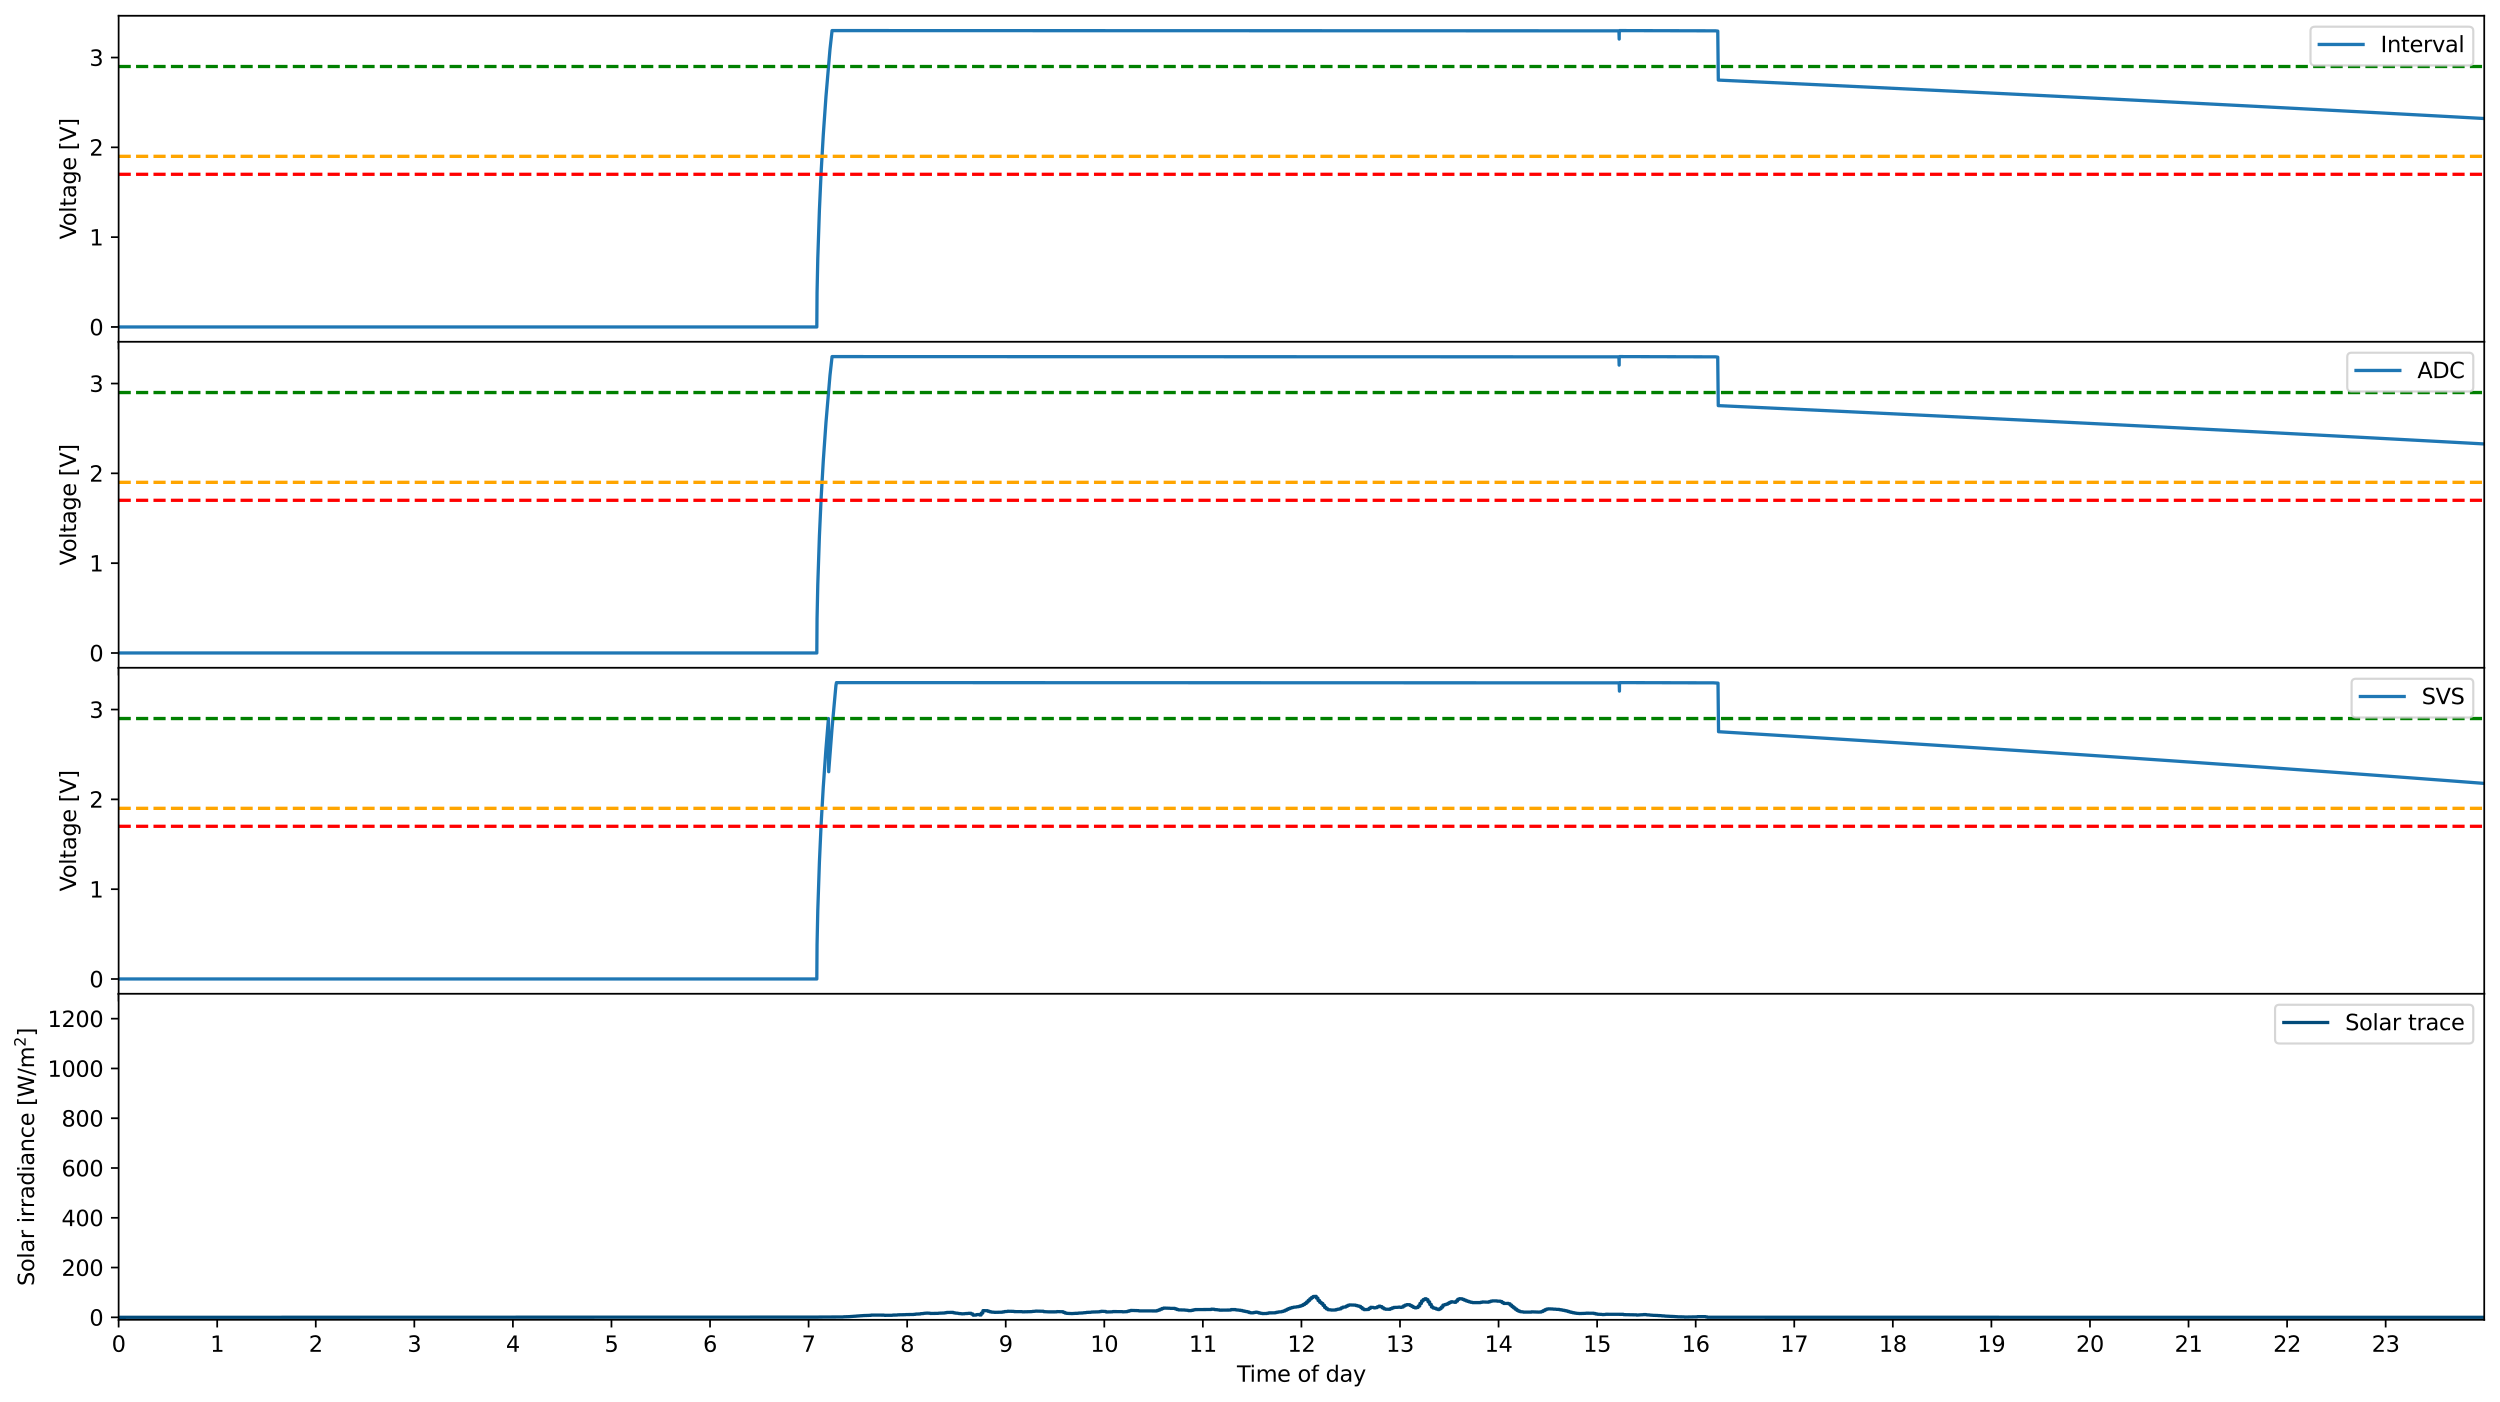 <?xml version="1.0" encoding="utf-8" standalone="no"?>
<!DOCTYPE svg PUBLIC "-//W3C//DTD SVG 1.1//EN"
  "http://www.w3.org/Graphics/SVG/1.1/DTD/svg11.dtd">
<svg xmlns:xlink="http://www.w3.org/1999/xlink" width="1141.146pt" height="639.996pt" viewBox="0 0 1141.146 639.996" xmlns="http://www.w3.org/2000/svg" version="1.1">
 <defs>
  <style type="text/css">*{stroke-linejoin: round; stroke-linecap: butt}</style>
 </defs>
 <g id="figure_1">
  <g id="patch_1">
   <path d="M 0 639.996 
L 1141.146 639.996 
L 1141.146 0 
L 0 0 
z
" style="fill: #ffffff"/>
  </g>
  <g id="axes_1">
   <g id="patch_2">
    <path d="M 54.15 156.01 
L 1133.946 156.01 
L 1133.946 7.2 
L 54.15 7.2 
z
" style="fill: #ffffff"/>
   </g>
   <g id="matplotlib.axis_1">
    <g id="xtick_1">
     <g id="line2d_1">
      <defs>
       <path id="maac790f9f7" d="M 0 0 
L 0 3.5 
" style="stroke: #000000; stroke-width: 0.8"/>
      </defs>
      <g>
       <use xlink:href="#maac790f9f7" x="54.15" y="156.01" style="stroke: #000000; stroke-width: 0.8"/>
      </g>
     </g>
    </g>
    <g id="xtick_2">
     <g id="line2d_2">
      <g>
       <use xlink:href="#maac790f9f7" x="99.141" y="156.01" style="stroke: #000000; stroke-width: 0.8"/>
      </g>
     </g>
    </g>
    <g id="xtick_3">
     <g id="line2d_3">
      <g>
       <use xlink:href="#maac790f9f7" x="144.133" y="156.01" style="stroke: #000000; stroke-width: 0.8"/>
      </g>
     </g>
    </g>
    <g id="xtick_4">
     <g id="line2d_4">
      <g>
       <use xlink:href="#maac790f9f7" x="189.124" y="156.01" style="stroke: #000000; stroke-width: 0.8"/>
      </g>
     </g>
    </g>
    <g id="xtick_5">
     <g id="line2d_5">
      <g>
       <use xlink:href="#maac790f9f7" x="234.116" y="156.01" style="stroke: #000000; stroke-width: 0.8"/>
      </g>
     </g>
    </g>
    <g id="xtick_6">
     <g id="line2d_6">
      <g>
       <use xlink:href="#maac790f9f7" x="279.107" y="156.01" style="stroke: #000000; stroke-width: 0.8"/>
      </g>
     </g>
    </g>
    <g id="xtick_7">
     <g id="line2d_7">
      <g>
       <use xlink:href="#maac790f9f7" x="324.099" y="156.01" style="stroke: #000000; stroke-width: 0.8"/>
      </g>
     </g>
    </g>
    <g id="xtick_8">
     <g id="line2d_8">
      <g>
       <use xlink:href="#maac790f9f7" x="369.09" y="156.01" style="stroke: #000000; stroke-width: 0.8"/>
      </g>
     </g>
    </g>
    <g id="xtick_9">
     <g id="line2d_9">
      <g>
       <use xlink:href="#maac790f9f7" x="414.082" y="156.01" style="stroke: #000000; stroke-width: 0.8"/>
      </g>
     </g>
    </g>
    <g id="xtick_10">
     <g id="line2d_10">
      <g>
       <use xlink:href="#maac790f9f7" x="459.073" y="156.01" style="stroke: #000000; stroke-width: 0.8"/>
      </g>
     </g>
    </g>
    <g id="xtick_11">
     <g id="line2d_11">
      <g>
       <use xlink:href="#maac790f9f7" x="504.065" y="156.01" style="stroke: #000000; stroke-width: 0.8"/>
      </g>
     </g>
    </g>
    <g id="xtick_12">
     <g id="line2d_12">
      <g>
       <use xlink:href="#maac790f9f7" x="549.056" y="156.01" style="stroke: #000000; stroke-width: 0.8"/>
      </g>
     </g>
    </g>
    <g id="xtick_13">
     <g id="line2d_13">
      <g>
       <use xlink:href="#maac790f9f7" x="594.048" y="156.01" style="stroke: #000000; stroke-width: 0.8"/>
      </g>
     </g>
    </g>
    <g id="xtick_14">
     <g id="line2d_14">
      <g>
       <use xlink:href="#maac790f9f7" x="639.039" y="156.01" style="stroke: #000000; stroke-width: 0.8"/>
      </g>
     </g>
    </g>
    <g id="xtick_15">
     <g id="line2d_15">
      <g>
       <use xlink:href="#maac790f9f7" x="684.031" y="156.01" style="stroke: #000000; stroke-width: 0.8"/>
      </g>
     </g>
    </g>
    <g id="xtick_16">
     <g id="line2d_16">
      <g>
       <use xlink:href="#maac790f9f7" x="729.022" y="156.01" style="stroke: #000000; stroke-width: 0.8"/>
      </g>
     </g>
    </g>
    <g id="xtick_17">
     <g id="line2d_17">
      <g>
       <use xlink:href="#maac790f9f7" x="774.014" y="156.01" style="stroke: #000000; stroke-width: 0.8"/>
      </g>
     </g>
    </g>
    <g id="xtick_18">
     <g id="line2d_18">
      <g>
       <use xlink:href="#maac790f9f7" x="819.005" y="156.01" style="stroke: #000000; stroke-width: 0.8"/>
      </g>
     </g>
    </g>
    <g id="xtick_19">
     <g id="line2d_19">
      <g>
       <use xlink:href="#maac790f9f7" x="863.997" y="156.01" style="stroke: #000000; stroke-width: 0.8"/>
      </g>
     </g>
    </g>
    <g id="xtick_20">
     <g id="line2d_20">
      <g>
       <use xlink:href="#maac790f9f7" x="908.988" y="156.01" style="stroke: #000000; stroke-width: 0.8"/>
      </g>
     </g>
    </g>
    <g id="xtick_21">
     <g id="line2d_21">
      <g>
       <use xlink:href="#maac790f9f7" x="953.98" y="156.01" style="stroke: #000000; stroke-width: 0.8"/>
      </g>
     </g>
    </g>
    <g id="xtick_22">
     <g id="line2d_22">
      <g>
       <use xlink:href="#maac790f9f7" x="998.971" y="156.01" style="stroke: #000000; stroke-width: 0.8"/>
      </g>
     </g>
    </g>
    <g id="xtick_23">
     <g id="line2d_23">
      <g>
       <use xlink:href="#maac790f9f7" x="1043.963" y="156.01" style="stroke: #000000; stroke-width: 0.8"/>
      </g>
     </g>
    </g>
    <g id="xtick_24">
     <g id="line2d_24">
      <g>
       <use xlink:href="#maac790f9f7" x="1088.954" y="156.01" style="stroke: #000000; stroke-width: 0.8"/>
      </g>
     </g>
    </g>
   </g>
   <g id="matplotlib.axis_2">
    <g id="ytick_1">
     <g id="line2d_25">
      <defs>
       <path id="m19bbca647e" d="M 0 0 
L -3.5 0 
" style="stroke: #000000; stroke-width: 0.8"/>
      </defs>
      <g>
       <use xlink:href="#m19bbca647e" x="54.15" y="149.246" style="stroke: #000000; stroke-width: 0.8"/>
      </g>
     </g>
     <g id="text_1">
      <!-- 0 -->
      <g transform="translate(40.788 153.045) scale(0.1 -0.1)">
       <defs>
        <path id="DejaVuSans-30" d="M 2034 4250 
Q 1547 4250 1301 3770 
Q 1056 3291 1056 2328 
Q 1056 1369 1301 889 
Q 1547 409 2034 409 
Q 2525 409 2770 889 
Q 3016 1369 3016 2328 
Q 3016 3291 2770 3770 
Q 2525 4250 2034 4250 
z
M 2034 4750 
Q 2819 4750 3233 4129 
Q 3647 3509 3647 2328 
Q 3647 1150 3233 529 
Q 2819 -91 2034 -91 
Q 1250 -91 836 529 
Q 422 1150 422 2328 
Q 422 3509 836 4129 
Q 1250 4750 2034 4750 
z
" transform="scale(0.016)"/>
       </defs>
       <use xlink:href="#DejaVuSans-30"/>
      </g>
     </g>
    </g>
    <g id="ytick_2">
     <g id="line2d_26">
      <g>
       <use xlink:href="#m19bbca647e" x="54.15" y="108.251" style="stroke: #000000; stroke-width: 0.8"/>
      </g>
     </g>
     <g id="text_2">
      <!-- 1 -->
      <g transform="translate(40.788 112.051) scale(0.1 -0.1)">
       <defs>
        <path id="DejaVuSans-31" d="M 794 531 
L 1825 531 
L 1825 4091 
L 703 3866 
L 703 4441 
L 1819 4666 
L 2450 4666 
L 2450 531 
L 3481 531 
L 3481 0 
L 794 0 
L 794 531 
z
" transform="scale(0.016)"/>
       </defs>
       <use xlink:href="#DejaVuSans-31"/>
      </g>
     </g>
    </g>
    <g id="ytick_3">
     <g id="line2d_27">
      <g>
       <use xlink:href="#m19bbca647e" x="54.15" y="67.257" style="stroke: #000000; stroke-width: 0.8"/>
      </g>
     </g>
     <g id="text_3">
      <!-- 2 -->
      <g transform="translate(40.788 71.056) scale(0.1 -0.1)">
       <defs>
        <path id="DejaVuSans-32" d="M 1228 531 
L 3431 531 
L 3431 0 
L 469 0 
L 469 531 
Q 828 903 1448 1529 
Q 2069 2156 2228 2338 
Q 2531 2678 2651 2914 
Q 2772 3150 2772 3378 
Q 2772 3750 2511 3984 
Q 2250 4219 1831 4219 
Q 1534 4219 1204 4116 
Q 875 4013 500 3803 
L 500 4441 
Q 881 4594 1212 4672 
Q 1544 4750 1819 4750 
Q 2544 4750 2975 4387 
Q 3406 4025 3406 3419 
Q 3406 3131 3298 2873 
Q 3191 2616 2906 2266 
Q 2828 2175 2409 1742 
Q 1991 1309 1228 531 
z
" transform="scale(0.016)"/>
       </defs>
       <use xlink:href="#DejaVuSans-32"/>
      </g>
     </g>
    </g>
    <g id="ytick_4">
     <g id="line2d_28">
      <g>
       <use xlink:href="#m19bbca647e" x="54.15" y="26.262" style="stroke: #000000; stroke-width: 0.8"/>
      </g>
     </g>
     <g id="text_4">
      <!-- 3 -->
      <g transform="translate(40.788 30.062) scale(0.1 -0.1)">
       <defs>
        <path id="DejaVuSans-33" d="M 2597 2516 
Q 3050 2419 3304 2112 
Q 3559 1806 3559 1356 
Q 3559 666 3084 287 
Q 2609 -91 1734 -91 
Q 1441 -91 1130 -33 
Q 819 25 488 141 
L 488 750 
Q 750 597 1062 519 
Q 1375 441 1716 441 
Q 2309 441 2620 675 
Q 2931 909 2931 1356 
Q 2931 1769 2642 2001 
Q 2353 2234 1838 2234 
L 1294 2234 
L 1294 2753 
L 1863 2753 
Q 2328 2753 2575 2939 
Q 2822 3125 2822 3475 
Q 2822 3834 2567 4026 
Q 2313 4219 1838 4219 
Q 1578 4219 1281 4162 
Q 984 4106 628 3988 
L 628 4550 
Q 988 4650 1302 4700 
Q 1616 4750 1894 4750 
Q 2613 4750 3031 4423 
Q 3450 4097 3450 3541 
Q 3450 3153 3228 2886 
Q 3006 2619 2597 2516 
z
" transform="scale(0.016)"/>
       </defs>
       <use xlink:href="#DejaVuSans-33"/>
      </g>
     </g>
    </g>
    <g id="text_5">
     <!-- Voltage [V] -->
     <g transform="translate(34.708 109.272) rotate(-90) scale(0.1 -0.1)">
      <defs>
       <path id="DejaVuSans-56" d="M 1831 0 
L 50 4666 
L 709 4666 
L 2188 738 
L 3669 4666 
L 4325 4666 
L 2547 0 
L 1831 0 
z
" transform="scale(0.016)"/>
       <path id="DejaVuSans-6f" d="M 1959 3097 
Q 1497 3097 1228 2736 
Q 959 2375 959 1747 
Q 959 1119 1226 758 
Q 1494 397 1959 397 
Q 2419 397 2687 759 
Q 2956 1122 2956 1747 
Q 2956 2369 2687 2733 
Q 2419 3097 1959 3097 
z
M 1959 3584 
Q 2709 3584 3137 3096 
Q 3566 2609 3566 1747 
Q 3566 888 3137 398 
Q 2709 -91 1959 -91 
Q 1206 -91 779 398 
Q 353 888 353 1747 
Q 353 2609 779 3096 
Q 1206 3584 1959 3584 
z
" transform="scale(0.016)"/>
       <path id="DejaVuSans-6c" d="M 603 4863 
L 1178 4863 
L 1178 0 
L 603 0 
L 603 4863 
z
" transform="scale(0.016)"/>
       <path id="DejaVuSans-74" d="M 1172 4494 
L 1172 3500 
L 2356 3500 
L 2356 3053 
L 1172 3053 
L 1172 1153 
Q 1172 725 1289 603 
Q 1406 481 1766 481 
L 2356 481 
L 2356 0 
L 1766 0 
Q 1100 0 847 248 
Q 594 497 594 1153 
L 594 3053 
L 172 3053 
L 172 3500 
L 594 3500 
L 594 4494 
L 1172 4494 
z
" transform="scale(0.016)"/>
       <path id="DejaVuSans-61" d="M 2194 1759 
Q 1497 1759 1228 1600 
Q 959 1441 959 1056 
Q 959 750 1161 570 
Q 1363 391 1709 391 
Q 2188 391 2477 730 
Q 2766 1069 2766 1631 
L 2766 1759 
L 2194 1759 
z
M 3341 1997 
L 3341 0 
L 2766 0 
L 2766 531 
Q 2569 213 2275 61 
Q 1981 -91 1556 -91 
Q 1019 -91 701 211 
Q 384 513 384 1019 
Q 384 1609 779 1909 
Q 1175 2209 1959 2209 
L 2766 2209 
L 2766 2266 
Q 2766 2663 2505 2880 
Q 2244 3097 1772 3097 
Q 1472 3097 1187 3025 
Q 903 2953 641 2809 
L 641 3341 
Q 956 3463 1253 3523 
Q 1550 3584 1831 3584 
Q 2591 3584 2966 3190 
Q 3341 2797 3341 1997 
z
" transform="scale(0.016)"/>
       <path id="DejaVuSans-67" d="M 2906 1791 
Q 2906 2416 2648 2759 
Q 2391 3103 1925 3103 
Q 1463 3103 1205 2759 
Q 947 2416 947 1791 
Q 947 1169 1205 825 
Q 1463 481 1925 481 
Q 2391 481 2648 825 
Q 2906 1169 2906 1791 
z
M 3481 434 
Q 3481 -459 3084 -895 
Q 2688 -1331 1869 -1331 
Q 1566 -1331 1297 -1286 
Q 1028 -1241 775 -1147 
L 775 -588 
Q 1028 -725 1275 -790 
Q 1522 -856 1778 -856 
Q 2344 -856 2625 -561 
Q 2906 -266 2906 331 
L 2906 616 
Q 2728 306 2450 153 
Q 2172 0 1784 0 
Q 1141 0 747 490 
Q 353 981 353 1791 
Q 353 2603 747 3093 
Q 1141 3584 1784 3584 
Q 2172 3584 2450 3431 
Q 2728 3278 2906 2969 
L 2906 3500 
L 3481 3500 
L 3481 434 
z
" transform="scale(0.016)"/>
       <path id="DejaVuSans-65" d="M 3597 1894 
L 3597 1613 
L 953 1613 
Q 991 1019 1311 708 
Q 1631 397 2203 397 
Q 2534 397 2845 478 
Q 3156 559 3463 722 
L 3463 178 
Q 3153 47 2828 -22 
Q 2503 -91 2169 -91 
Q 1331 -91 842 396 
Q 353 884 353 1716 
Q 353 2575 817 3079 
Q 1281 3584 2069 3584 
Q 2775 3584 3186 3129 
Q 3597 2675 3597 1894 
z
M 3022 2063 
Q 3016 2534 2758 2815 
Q 2500 3097 2075 3097 
Q 1594 3097 1305 2825 
Q 1016 2553 972 2059 
L 3022 2063 
z
" transform="scale(0.016)"/>
       <path id="DejaVuSans-20" transform="scale(0.016)"/>
       <path id="DejaVuSans-5b" d="M 550 4863 
L 1875 4863 
L 1875 4416 
L 1125 4416 
L 1125 -397 
L 1875 -397 
L 1875 -844 
L 550 -844 
L 550 4863 
z
" transform="scale(0.016)"/>
       <path id="DejaVuSans-5d" d="M 1947 4863 
L 1947 -844 
L 622 -844 
L 622 -397 
L 1369 -397 
L 1369 4416 
L 622 4416 
L 622 4863 
L 1947 4863 
z
" transform="scale(0.016)"/>
      </defs>
      <use xlink:href="#DejaVuSans-56"/>
      <use xlink:href="#DejaVuSans-6f" x="60.658"/>
      <use xlink:href="#DejaVuSans-6c" x="121.84"/>
      <use xlink:href="#DejaVuSans-74" x="149.623"/>
      <use xlink:href="#DejaVuSans-61" x="188.832"/>
      <use xlink:href="#DejaVuSans-67" x="250.111"/>
      <use xlink:href="#DejaVuSans-65" x="313.588"/>
      <use xlink:href="#DejaVuSans-20" x="375.111"/>
      <use xlink:href="#DejaVuSans-5b" x="406.898"/>
      <use xlink:href="#DejaVuSans-56" x="445.912"/>
      <use xlink:href="#DejaVuSans-5d" x="514.32"/>
     </g>
    </g>
   </g>
   <g id="line2d_29">
    <path d="M 54.15 149.246 
L 372.84 149.246 
L 372.952 133.545 
L 373.287 117.922 
L 374.028 95.864 
L 374.808 78.609 
L 375.79 61.586 
L 377.023 44.04 
L 378.852 22.55 
L 379.808 13.964 
L 738.971 14.075 
L 739.092 17.824 
L 739.115 15.073 
L 739.234 13.964 
L 782.894 14.075 
L 783.084 14.083 
L 784.087 14.192 
L 784.336 36.556 
L 786.736 36.667 
L 786.928 36.676 
L 789.325 36.787 
L 789.517 36.796 
L 791.912 36.907 
L 792.104 36.916 
L 794.496 37.027 
L 794.688 37.036 
L 797.078 37.147 
L 797.27 37.156 
L 799.657 37.267 
L 799.849 37.276 
L 802.234 37.387 
L 802.426 37.396 
L 804.808 37.507 
L 805 37.516 
L 807.38 37.627 
L 807.572 37.636 
L 809.949 37.747 
L 810.141 37.756 
L 812.515 37.867 
L 812.707 37.876 
L 815.079 37.987 
L 815.271 37.996 
L 817.64 38.107 
L 817.832 38.116 
L 820.199 38.227 
L 820.391 38.237 
L 822.756 38.348 
L 822.948 38.357 
L 825.31 38.468 
L 825.502 38.477 
L 827.861 38.588 
L 828.053 38.597 
L 830.41 38.708 
L 830.602 38.717 
L 832.956 38.828 
L 833.148 38.837 
L 835.5 38.948 
L 835.691 38.958 
L 838.041 39.069 
L 838.233 39.078 
L 840.579 39.189 
L 840.771 39.198 
L 843.115 39.309 
L 843.307 39.318 
L 845.648 39.429 
L 845.84 39.438 
L 848.179 39.549 
L 848.371 39.559 
L 850.707 39.67 
L 850.899 39.679 
L 853.233 39.79 
L 853.425 39.799 
L 855.756 39.91 
L 855.948 39.919 
L 858.277 40.03 
L 858.469 40.04 
L 860.795 40.151 
L 860.987 40.16 
L 863.311 40.271 
L 863.503 40.28 
L 865.824 40.391 
L 866.016 40.401 
L 868.334 40.512 
L 868.526 40.521 
L 870.842 40.632 
L 871.034 40.641 
L 873.347 40.752 
L 873.539 40.762 
L 875.85 40.873 
L 876.042 40.882 
L 878.35 40.993 
L 878.543 41.002 
L 880.848 41.113 
L 881.04 41.123 
L 883.343 41.234 
L 883.536 41.243 
L 885.836 41.354 
L 886.028 41.364 
L 888.326 41.475 
L 888.518 41.484 
L 890.813 41.595 
L 891.006 41.604 
L 893.298 41.715 
L 893.491 41.725 
L 895.781 41.836 
L 895.973 41.845 
L 898.261 41.956 
L 898.453 41.966 
L 900.738 42.077 
L 900.93 42.086 
L 903.213 42.197 
L 903.405 42.207 
L 905.685 42.318 
L 905.877 42.327 
L 908.154 42.438 
L 908.347 42.448 
L 910.621 42.559 
L 910.814 42.568 
L 913.086 42.679 
L 913.278 42.689 
L 915.548 42.8 
L 915.74 42.809 
L 918.008 42.92 
L 918.2 42.93 
L 920.464 43.041 
L 920.657 43.05 
L 922.919 43.161 
L 923.111 43.171 
L 925.37 43.282 
L 925.563 43.292 
L 927.82 43.403 
L 928.012 43.412 
L 930.266 43.523 
L 930.459 43.533 
L 932.71 43.644 
L 932.903 43.653 
L 935.152 43.764 
L 935.344 43.774 
L 937.591 43.885 
L 937.783 43.895 
L 940.027 44.006 
L 940.22 44.015 
L 942.461 44.126 
L 942.654 44.136 
L 944.892 44.247 
L 945.085 44.257 
L 947.321 44.368 
L 947.514 44.377 
L 949.747 44.488 
L 949.94 44.498 
L 952.171 44.609 
L 952.364 44.619 
L 954.592 44.73 
L 954.785 44.739 
L 957.011 44.851 
L 957.203 44.86 
L 959.427 44.971 
L 959.619 44.981 
L 961.84 45.092 
L 962.033 45.102 
L 964.251 45.213 
L 964.444 45.222 
L 966.659 45.334 
L 966.852 45.343 
L 969.065 45.454 
L 969.258 45.464 
L 971.468 45.575 
L 971.661 45.585 
L 973.869 45.696 
L 974.061 45.706 
L 976.267 45.817 
L 976.459 45.827 
L 978.662 45.938 
L 978.855 45.947 
L 981.055 46.058 
L 981.248 46.068 
L 983.445 46.179 
L 983.638 46.189 
L 985.833 46.3 
L 986.026 46.31 
L 988.219 46.421 
L 988.411 46.431 
L 990.601 46.542 
L 990.794 46.552 
L 992.981 46.663 
L 993.174 46.673 
L 995.359 46.784 
L 995.552 46.794 
L 997.734 46.905 
L 997.927 46.915 
L 1000.106 47.026 
L 1000.299 47.036 
L 1002.476 47.147 
L 1002.669 47.156 
L 1004.843 47.268 
L 1005.036 47.277 
L 1007.208 47.389 
L 1007.401 47.398 
L 1009.57 47.51 
L 1009.763 47.519 
L 1011.93 47.631 
L 1012.123 47.64 
L 1014.287 47.752 
L 1014.48 47.762 
L 1016.642 47.873 
L 1016.835 47.883 
L 1018.994 47.994 
L 1019.187 48.004 
L 1021.343 48.115 
L 1021.536 48.125 
L 1023.69 48.236 
L 1023.883 48.246 
L 1026.034 48.357 
L 1026.227 48.367 
L 1028.376 48.478 
L 1028.569 48.488 
L 1030.715 48.599 
L 1030.908 48.609 
L 1033.051 48.72 
L 1033.245 48.73 
L 1035.385 48.841 
L 1035.579 48.851 
L 1037.717 48.962 
L 1037.91 48.973 
L 1040.046 49.084 
L 1040.239 49.094 
L 1042.372 49.205 
L 1042.565 49.215 
L 1044.696 49.326 
L 1044.889 49.336 
L 1047.017 49.447 
L 1047.21 49.457 
L 1049.336 49.568 
L 1049.529 49.579 
L 1051.652 49.69 
L 1051.845 49.7 
L 1053.965 49.811 
L 1054.158 49.821 
L 1056.276 49.932 
L 1056.469 49.942 
L 1058.584 50.053 
L 1058.778 50.064 
L 1060.89 50.175 
L 1061.083 50.185 
L 1063.193 50.296 
L 1063.387 50.306 
L 1065.494 50.417 
L 1065.687 50.427 
L 1067.792 50.539 
L 1067.985 50.549 
L 1070.087 50.66 
L 1070.281 50.67 
L 1072.38 50.781 
L 1072.574 50.792 
L 1074.671 50.903 
L 1074.864 50.913 
L 1076.958 51.024 
L 1077.152 51.034 
L 1079.244 51.145 
L 1079.437 51.156 
L 1081.526 51.267 
L 1081.72 51.277 
L 1083.806 51.388 
L 1084 51.399 
L 1086.084 51.51 
L 1086.277 51.52 
L 1088.359 51.631 
L 1088.552 51.641 
L 1090.631 51.753 
L 1090.825 51.763 
L 1092.901 51.874 
L 1093.095 51.884 
L 1095.168 51.995 
L 1095.362 52.006 
L 1097.433 52.117 
L 1097.627 52.127 
L 1099.695 52.238 
L 1099.889 52.249 
L 1101.955 52.36 
L 1102.148 52.37 
L 1104.212 52.482 
L 1104.405 52.492 
L 1106.466 52.603 
L 1106.66 52.614 
L 1108.718 52.725 
L 1108.911 52.735 
L 1110.967 52.846 
L 1111.161 52.857 
L 1113.213 52.968 
L 1113.407 52.978 
L 1115.458 53.089 
L 1115.651 53.1 
L 1117.699 53.211 
L 1117.893 53.222 
L 1119.938 53.333 
L 1120.132 53.343 
L 1122.174 53.454 
L 1122.368 53.465 
L 1124.408 53.576 
L 1124.602 53.587 
L 1126.639 53.698 
L 1126.833 53.708 
L 1128.868 53.819 
L 1129.062 53.83 
L 1131.094 53.941 
L 1131.288 53.952 
L 1133.318 54.063 
L 1133.512 54.073 
L 1133.946 54.097 
L 1133.946 54.097 
" clip-path="url(#p673af8a81a)" style="fill: none; stroke: #1f77b4; stroke-width: 1.5; stroke-linecap: square"/>
   </g>
   <g id="line2d_30">
    <path d="M 54.15 30.362 
L 1133.946 30.362 
" clip-path="url(#p673af8a81a)" style="fill: none; stroke-dasharray: 5.55,2.4; stroke-dashoffset: 0; stroke: #008000; stroke-width: 1.5"/>
   </g>
   <g id="line2d_31">
    <path d="M 54.15 71.356 
L 1133.946 71.356 
" clip-path="url(#p673af8a81a)" style="fill: none; stroke-dasharray: 5.55,2.4; stroke-dashoffset: 0; stroke: #ffa500; stroke-width: 1.5"/>
   </g>
   <g id="line2d_32">
    <path d="M 54.15 79.555 
L 1133.946 79.555 
" clip-path="url(#p673af8a81a)" style="fill: none; stroke-dasharray: 5.55,2.4; stroke-dashoffset: 0; stroke: #ff0000; stroke-width: 1.5"/>
   </g>
   <g id="patch_3">
    <path d="M 54.15 156.01 
L 54.15 7.2 
" style="fill: none; stroke: #000000; stroke-width: 0.8; stroke-linejoin: miter; stroke-linecap: square"/>
   </g>
   <g id="patch_4">
    <path d="M 1133.946 156.01 
L 1133.946 7.2 
" style="fill: none; stroke: #000000; stroke-width: 0.8; stroke-linejoin: miter; stroke-linecap: square"/>
   </g>
   <g id="patch_5">
    <path d="M 54.15 156.01 
L 1133.946 156.01 
" style="fill: none; stroke: #000000; stroke-width: 0.8; stroke-linejoin: miter; stroke-linecap: square"/>
   </g>
   <g id="patch_6">
    <path d="M 54.15 7.2 
L 1133.946 7.2 
" style="fill: none; stroke: #000000; stroke-width: 0.8; stroke-linejoin: miter; stroke-linecap: square"/>
   </g>
   <g id="legend_1">
    <g id="patch_7">
     <path d="M 1056.649 29.878 
L 1126.946 29.878 
Q 1128.946 29.878 1128.946 27.878 
L 1128.946 14.2 
Q 1128.946 12.2 1126.946 12.2 
L 1056.649 12.2 
Q 1054.649 12.2 1054.649 14.2 
L 1054.649 27.878 
Q 1054.649 29.878 1056.649 29.878 
z
" style="fill: #ffffff; opacity: 0.8; stroke: #cccccc; stroke-linejoin: miter"/>
    </g>
    <g id="line2d_33">
     <path d="M 1058.649 20.298 
L 1068.649 20.298 
L 1078.649 20.298 
" style="fill: none; stroke: #1f77b4; stroke-width: 1.5; stroke-linecap: square"/>
    </g>
    <g id="text_6">
     <!-- Interval -->
     <g transform="translate(1086.649 23.798) scale(0.1 -0.1)">
      <defs>
       <path id="DejaVuSans-49" d="M 628 4666 
L 1259 4666 
L 1259 0 
L 628 0 
L 628 4666 
z
" transform="scale(0.016)"/>
       <path id="DejaVuSans-6e" d="M 3513 2113 
L 3513 0 
L 2938 0 
L 2938 2094 
Q 2938 2591 2744 2837 
Q 2550 3084 2163 3084 
Q 1697 3084 1428 2787 
Q 1159 2491 1159 1978 
L 1159 0 
L 581 0 
L 581 3500 
L 1159 3500 
L 1159 2956 
Q 1366 3272 1645 3428 
Q 1925 3584 2291 3584 
Q 2894 3584 3203 3211 
Q 3513 2838 3513 2113 
z
" transform="scale(0.016)"/>
       <path id="DejaVuSans-72" d="M 2631 2963 
Q 2534 3019 2420 3045 
Q 2306 3072 2169 3072 
Q 1681 3072 1420 2755 
Q 1159 2438 1159 1844 
L 1159 0 
L 581 0 
L 581 3500 
L 1159 3500 
L 1159 2956 
Q 1341 3275 1631 3429 
Q 1922 3584 2338 3584 
Q 2397 3584 2469 3576 
Q 2541 3569 2628 3553 
L 2631 2963 
z
" transform="scale(0.016)"/>
       <path id="DejaVuSans-76" d="M 191 3500 
L 800 3500 
L 1894 563 
L 2988 3500 
L 3597 3500 
L 2284 0 
L 1503 0 
L 191 3500 
z
" transform="scale(0.016)"/>
      </defs>
      <use xlink:href="#DejaVuSans-49"/>
      <use xlink:href="#DejaVuSans-6e" x="29.492"/>
      <use xlink:href="#DejaVuSans-74" x="92.871"/>
      <use xlink:href="#DejaVuSans-65" x="132.08"/>
      <use xlink:href="#DejaVuSans-72" x="193.604"/>
      <use xlink:href="#DejaVuSans-76" x="234.717"/>
      <use xlink:href="#DejaVuSans-61" x="293.896"/>
      <use xlink:href="#DejaVuSans-6c" x="355.176"/>
     </g>
    </g>
   </g>
  </g>
  <g id="axes_2">
   <g id="patch_8">
    <path d="M 54.15 304.82 
L 1133.946 304.82 
L 1133.946 156.01 
L 54.15 156.01 
z
" style="fill: #ffffff"/>
   </g>
   <g id="matplotlib.axis_3">
    <g id="xtick_25">
     <g id="line2d_34">
      <g>
       <use xlink:href="#maac790f9f7" x="54.15" y="304.82" style="stroke: #000000; stroke-width: 0.8"/>
      </g>
     </g>
    </g>
    <g id="xtick_26">
     <g id="line2d_35">
      <g>
       <use xlink:href="#maac790f9f7" x="99.141" y="304.82" style="stroke: #000000; stroke-width: 0.8"/>
      </g>
     </g>
    </g>
    <g id="xtick_27">
     <g id="line2d_36">
      <g>
       <use xlink:href="#maac790f9f7" x="144.133" y="304.82" style="stroke: #000000; stroke-width: 0.8"/>
      </g>
     </g>
    </g>
    <g id="xtick_28">
     <g id="line2d_37">
      <g>
       <use xlink:href="#maac790f9f7" x="189.124" y="304.82" style="stroke: #000000; stroke-width: 0.8"/>
      </g>
     </g>
    </g>
    <g id="xtick_29">
     <g id="line2d_38">
      <g>
       <use xlink:href="#maac790f9f7" x="234.116" y="304.82" style="stroke: #000000; stroke-width: 0.8"/>
      </g>
     </g>
    </g>
    <g id="xtick_30">
     <g id="line2d_39">
      <g>
       <use xlink:href="#maac790f9f7" x="279.107" y="304.82" style="stroke: #000000; stroke-width: 0.8"/>
      </g>
     </g>
    </g>
    <g id="xtick_31">
     <g id="line2d_40">
      <g>
       <use xlink:href="#maac790f9f7" x="324.099" y="304.82" style="stroke: #000000; stroke-width: 0.8"/>
      </g>
     </g>
    </g>
    <g id="xtick_32">
     <g id="line2d_41">
      <g>
       <use xlink:href="#maac790f9f7" x="369.09" y="304.82" style="stroke: #000000; stroke-width: 0.8"/>
      </g>
     </g>
    </g>
    <g id="xtick_33">
     <g id="line2d_42">
      <g>
       <use xlink:href="#maac790f9f7" x="414.082" y="304.82" style="stroke: #000000; stroke-width: 0.8"/>
      </g>
     </g>
    </g>
    <g id="xtick_34">
     <g id="line2d_43">
      <g>
       <use xlink:href="#maac790f9f7" x="459.073" y="304.82" style="stroke: #000000; stroke-width: 0.8"/>
      </g>
     </g>
    </g>
    <g id="xtick_35">
     <g id="line2d_44">
      <g>
       <use xlink:href="#maac790f9f7" x="504.065" y="304.82" style="stroke: #000000; stroke-width: 0.8"/>
      </g>
     </g>
    </g>
    <g id="xtick_36">
     <g id="line2d_45">
      <g>
       <use xlink:href="#maac790f9f7" x="549.056" y="304.82" style="stroke: #000000; stroke-width: 0.8"/>
      </g>
     </g>
    </g>
    <g id="xtick_37">
     <g id="line2d_46">
      <g>
       <use xlink:href="#maac790f9f7" x="594.048" y="304.82" style="stroke: #000000; stroke-width: 0.8"/>
      </g>
     </g>
    </g>
    <g id="xtick_38">
     <g id="line2d_47">
      <g>
       <use xlink:href="#maac790f9f7" x="639.039" y="304.82" style="stroke: #000000; stroke-width: 0.8"/>
      </g>
     </g>
    </g>
    <g id="xtick_39">
     <g id="line2d_48">
      <g>
       <use xlink:href="#maac790f9f7" x="684.031" y="304.82" style="stroke: #000000; stroke-width: 0.8"/>
      </g>
     </g>
    </g>
    <g id="xtick_40">
     <g id="line2d_49">
      <g>
       <use xlink:href="#maac790f9f7" x="729.022" y="304.82" style="stroke: #000000; stroke-width: 0.8"/>
      </g>
     </g>
    </g>
    <g id="xtick_41">
     <g id="line2d_50">
      <g>
       <use xlink:href="#maac790f9f7" x="774.014" y="304.82" style="stroke: #000000; stroke-width: 0.8"/>
      </g>
     </g>
    </g>
    <g id="xtick_42">
     <g id="line2d_51">
      <g>
       <use xlink:href="#maac790f9f7" x="819.005" y="304.82" style="stroke: #000000; stroke-width: 0.8"/>
      </g>
     </g>
    </g>
    <g id="xtick_43">
     <g id="line2d_52">
      <g>
       <use xlink:href="#maac790f9f7" x="863.997" y="304.82" style="stroke: #000000; stroke-width: 0.8"/>
      </g>
     </g>
    </g>
    <g id="xtick_44">
     <g id="line2d_53">
      <g>
       <use xlink:href="#maac790f9f7" x="908.988" y="304.82" style="stroke: #000000; stroke-width: 0.8"/>
      </g>
     </g>
    </g>
    <g id="xtick_45">
     <g id="line2d_54">
      <g>
       <use xlink:href="#maac790f9f7" x="953.98" y="304.82" style="stroke: #000000; stroke-width: 0.8"/>
      </g>
     </g>
    </g>
    <g id="xtick_46">
     <g id="line2d_55">
      <g>
       <use xlink:href="#maac790f9f7" x="998.971" y="304.82" style="stroke: #000000; stroke-width: 0.8"/>
      </g>
     </g>
    </g>
    <g id="xtick_47">
     <g id="line2d_56">
      <g>
       <use xlink:href="#maac790f9f7" x="1043.963" y="304.82" style="stroke: #000000; stroke-width: 0.8"/>
      </g>
     </g>
    </g>
    <g id="xtick_48">
     <g id="line2d_57">
      <g>
       <use xlink:href="#maac790f9f7" x="1088.954" y="304.82" style="stroke: #000000; stroke-width: 0.8"/>
      </g>
     </g>
    </g>
   </g>
   <g id="matplotlib.axis_4">
    <g id="ytick_5">
     <g id="line2d_58">
      <g>
       <use xlink:href="#m19bbca647e" x="54.15" y="298.056" style="stroke: #000000; stroke-width: 0.8"/>
      </g>
     </g>
     <g id="text_7">
      <!-- 0 -->
      <g transform="translate(40.788 301.855) scale(0.1 -0.1)">
       <use xlink:href="#DejaVuSans-30"/>
      </g>
     </g>
    </g>
    <g id="ytick_6">
     <g id="line2d_59">
      <g>
       <use xlink:href="#m19bbca647e" x="54.15" y="257.061" style="stroke: #000000; stroke-width: 0.8"/>
      </g>
     </g>
     <g id="text_8">
      <!-- 1 -->
      <g transform="translate(40.788 260.861) scale(0.1 -0.1)">
       <use xlink:href="#DejaVuSans-31"/>
      </g>
     </g>
    </g>
    <g id="ytick_7">
     <g id="line2d_60">
      <g>
       <use xlink:href="#m19bbca647e" x="54.15" y="216.067" style="stroke: #000000; stroke-width: 0.8"/>
      </g>
     </g>
     <g id="text_9">
      <!-- 2 -->
      <g transform="translate(40.788 219.866) scale(0.1 -0.1)">
       <use xlink:href="#DejaVuSans-32"/>
      </g>
     </g>
    </g>
    <g id="ytick_8">
     <g id="line2d_61">
      <g>
       <use xlink:href="#m19bbca647e" x="54.15" y="175.072" style="stroke: #000000; stroke-width: 0.8"/>
      </g>
     </g>
     <g id="text_10">
      <!-- 3 -->
      <g transform="translate(40.788 178.872) scale(0.1 -0.1)">
       <use xlink:href="#DejaVuSans-33"/>
      </g>
     </g>
    </g>
    <g id="text_11">
     <!-- Voltage [V] -->
     <g transform="translate(34.708 258.082) rotate(-90) scale(0.1 -0.1)">
      <use xlink:href="#DejaVuSans-56"/>
      <use xlink:href="#DejaVuSans-6f" x="60.658"/>
      <use xlink:href="#DejaVuSans-6c" x="121.84"/>
      <use xlink:href="#DejaVuSans-74" x="149.623"/>
      <use xlink:href="#DejaVuSans-61" x="188.832"/>
      <use xlink:href="#DejaVuSans-67" x="250.111"/>
      <use xlink:href="#DejaVuSans-65" x="313.588"/>
      <use xlink:href="#DejaVuSans-20" x="375.111"/>
      <use xlink:href="#DejaVuSans-5b" x="406.898"/>
      <use xlink:href="#DejaVuSans-56" x="445.912"/>
      <use xlink:href="#DejaVuSans-5d" x="514.32"/>
     </g>
    </g>
   </g>
   <g id="line2d_62">
    <path d="M 54.15 298.056 
L 372.84 298.056 
L 372.952 282.355 
L 373.287 266.732 
L 374.028 244.674 
L 374.808 227.419 
L 375.79 210.396 
L 377.023 192.85 
L 378.852 171.36 
L 379.808 162.774 
L 738.954 162.885 
L 739.076 166.655 
L 739.097 163.848 
L 739.216 162.774 
L 782.894 162.885 
L 783.084 162.893 
L 784.068 163.004 
L 784.315 185.143 
L 786.72 185.254 
L 786.912 185.263 
L 789.314 185.374 
L 789.506 185.383 
L 791.906 185.494 
L 792.098 185.503 
L 794.495 185.614 
L 794.687 185.623 
L 797.081 185.734 
L 797.273 185.743 
L 799.665 185.854 
L 799.857 185.863 
L 802.247 185.974 
L 802.438 185.983 
L 804.825 186.094 
L 805.017 186.103 
L 807.402 186.214 
L 807.593 186.223 
L 809.975 186.335 
L 810.167 186.344 
L 812.547 186.455 
L 812.738 186.464 
L 815.115 186.575 
L 815.307 186.584 
L 817.681 186.695 
L 817.873 186.704 
L 820.245 186.815 
L 820.437 186.824 
L 822.806 186.935 
L 822.998 186.944 
L 825.365 187.055 
L 825.557 187.064 
L 827.921 187.175 
L 828.113 187.184 
L 830.474 187.295 
L 830.666 187.304 
L 833.025 187.416 
L 833.217 187.425 
L 835.573 187.536 
L 835.765 187.545 
L 838.119 187.656 
L 838.311 187.665 
L 840.662 187.776 
L 840.854 187.785 
L 843.203 187.896 
L 843.395 187.905 
L 845.741 188.016 
L 845.933 188.026 
L 848.277 188.137 
L 848.469 188.146 
L 850.81 188.257 
L 851.002 188.266 
L 853.34 188.377 
L 853.532 188.386 
L 855.868 188.497 
L 856.06 188.506 
L 858.393 188.618 
L 858.586 188.627 
L 860.916 188.738 
L 861.108 188.747 
L 863.437 188.858 
L 863.629 188.867 
L 865.954 188.978 
L 866.147 188.988 
L 868.47 189.099 
L 868.662 189.108 
L 870.982 189.219 
L 871.174 189.228 
L 873.492 189.339 
L 873.684 189.349 
L 876 189.46 
L 876.192 189.469 
L 878.505 189.58 
L 878.697 189.589 
L 881.007 189.7 
L 881.199 189.71 
L 883.507 189.821 
L 883.699 189.83 
L 886.005 189.941 
L 886.197 189.95 
L 888.499 190.061 
L 888.692 190.071 
L 890.992 190.182 
L 891.184 190.191 
L 893.481 190.302 
L 893.673 190.312 
L 895.968 190.423 
L 896.161 190.432 
L 898.453 190.543 
L 898.645 190.552 
L 900.935 190.664 
L 901.127 190.673 
L 903.415 190.784 
L 903.607 190.793 
L 905.891 190.904 
L 906.084 190.914 
L 908.366 191.025 
L 908.558 191.034 
L 910.838 191.145 
L 911.03 191.155 
L 913.307 191.266 
L 913.499 191.275 
L 915.774 191.386 
L 915.966 191.396 
L 918.238 191.507 
L 918.43 191.516 
L 920.699 191.627 
L 920.892 191.637 
L 923.158 191.748 
L 923.351 191.757 
L 925.615 191.869 
L 925.807 191.878 
L 928.069 191.989 
L 928.261 191.999 
L 930.52 192.11 
L 930.713 192.119 
L 932.969 192.23 
L 933.162 192.24 
L 935.415 192.351 
L 935.608 192.36 
L 937.859 192.472 
L 938.052 192.481 
L 940.3 192.592 
L 940.493 192.602 
L 942.739 192.713 
L 942.931 192.722 
L 945.175 192.833 
L 945.367 192.843 
L 947.608 192.954 
L 947.801 192.964 
L 950.039 193.075 
L 950.232 193.084 
L 952.468 193.195 
L 952.66 193.205 
L 954.893 193.316 
L 955.086 193.326 
L 957.317 193.437 
L 957.509 193.446 
L 959.737 193.558 
L 959.93 193.567 
L 962.156 193.678 
L 962.348 193.688 
L 964.571 193.799 
L 964.764 193.809 
L 966.984 193.92 
L 967.177 193.929 
L 969.395 194.041 
L 969.587 194.05 
L 971.803 194.161 
L 971.995 194.171 
L 974.208 194.282 
L 974.401 194.292 
L 976.611 194.403 
L 976.803 194.413 
L 979.011 194.524 
L 979.204 194.533 
L 981.409 194.645 
L 981.602 194.654 
L 983.804 194.765 
L 983.997 194.775 
L 986.196 194.886 
L 986.389 194.896 
L 988.586 195.007 
L 988.779 195.017 
L 990.974 195.128 
L 991.167 195.138 
L 993.359 195.249 
L 993.552 195.259 
L 995.741 195.37 
L 995.934 195.38 
L 998.121 195.491 
L 998.314 195.5 
L 1000.498 195.612 
L 1000.691 195.621 
L 1002.873 195.732 
L 1003.066 195.742 
L 1005.245 195.853 
L 1005.438 195.863 
L 1007.614 195.974 
L 1007.807 195.984 
L 1009.981 196.095 
L 1010.174 196.105 
L 1012.345 196.216 
L 1012.538 196.226 
L 1014.707 196.337 
L 1014.9 196.347 
L 1017.067 196.458 
L 1017.26 196.468 
L 1019.423 196.579 
L 1019.616 196.589 
L 1021.777 196.7 
L 1021.97 196.71 
L 1024.129 196.821 
L 1024.322 196.831 
L 1026.478 196.942 
L 1026.671 196.952 
L 1028.824 197.064 
L 1029.018 197.074 
L 1031.168 197.185 
L 1031.362 197.195 
L 1033.51 197.306 
L 1033.703 197.316 
L 1035.848 197.427 
L 1036.042 197.437 
L 1038.185 197.548 
L 1038.378 197.558 
L 1040.518 197.669 
L 1040.712 197.679 
L 1042.849 197.79 
L 1043.043 197.8 
L 1045.178 197.911 
L 1045.371 197.922 
L 1047.504 198.033 
L 1047.697 198.043 
L 1049.827 198.154 
L 1050.02 198.164 
L 1052.148 198.275 
L 1052.341 198.285 
L 1054.466 198.396 
L 1054.66 198.406 
L 1056.782 198.517 
L 1056.975 198.528 
L 1059.095 198.639 
L 1059.288 198.649 
L 1061.406 198.76 
L 1061.599 198.77 
L 1063.714 198.881 
L 1063.907 198.891 
L 1066.019 199.002 
L 1066.212 199.013 
L 1068.322 199.124 
L 1068.515 199.134 
L 1070.622 199.245 
L 1070.815 199.255 
L 1072.92 199.366 
L 1073.113 199.377 
L 1075.215 199.488 
L 1075.408 199.498 
L 1077.508 199.609 
L 1077.701 199.619 
L 1079.798 199.73 
L 1079.991 199.741 
L 1082.085 199.852 
L 1082.278 199.862 
L 1084.37 199.973 
L 1084.563 199.984 
L 1086.652 200.095 
L 1086.846 200.105 
L 1088.932 200.216 
L 1089.125 200.226 
L 1091.209 200.337 
L 1091.402 200.348 
L 1093.483 200.459 
L 1093.677 200.469 
L 1095.755 200.58 
L 1095.949 200.591 
L 1098.025 200.702 
L 1098.218 200.712 
L 1100.292 200.823 
L 1100.485 200.834 
L 1102.556 200.945 
L 1102.75 200.955 
L 1104.818 201.066 
L 1105.011 201.077 
L 1107.077 201.188 
L 1107.27 201.198 
L 1109.333 201.309 
L 1109.527 201.32 
L 1111.587 201.431 
L 1111.781 201.441 
L 1113.839 201.553 
L 1114.032 201.563 
L 1116.088 201.674 
L 1116.281 201.685 
L 1118.334 201.796 
L 1118.528 201.806 
L 1120.578 201.917 
L 1120.771 201.928 
L 1122.819 202.039 
L 1123.012 202.049 
L 1125.057 202.161 
L 1125.251 202.171 
L 1127.293 202.282 
L 1127.487 202.293 
L 1129.526 202.404 
L 1129.72 202.414 
L 1131.757 202.526 
L 1131.951 202.536 
L 1133.946 202.645 
L 1133.946 202.645 
" clip-path="url(#p2472b00b1e)" style="fill: none; stroke: #1f77b4; stroke-width: 1.5; stroke-linecap: square"/>
   </g>
   <g id="line2d_63">
    <path d="M 54.15 179.172 
L 1133.946 179.172 
" clip-path="url(#p2472b00b1e)" style="fill: none; stroke-dasharray: 5.55,2.4; stroke-dashoffset: 0; stroke: #008000; stroke-width: 1.5"/>
   </g>
   <g id="line2d_64">
    <path d="M 54.15 220.166 
L 1133.946 220.166 
" clip-path="url(#p2472b00b1e)" style="fill: none; stroke-dasharray: 5.55,2.4; stroke-dashoffset: 0; stroke: #ffa500; stroke-width: 1.5"/>
   </g>
   <g id="line2d_65">
    <path d="M 54.15 228.365 
L 1133.946 228.365 
" clip-path="url(#p2472b00b1e)" style="fill: none; stroke-dasharray: 5.55,2.4; stroke-dashoffset: 0; stroke: #ff0000; stroke-width: 1.5"/>
   </g>
   <g id="patch_9">
    <path d="M 54.15 304.82 
L 54.15 156.01 
" style="fill: none; stroke: #000000; stroke-width: 0.8; stroke-linejoin: miter; stroke-linecap: square"/>
   </g>
   <g id="patch_10">
    <path d="M 1133.946 304.82 
L 1133.946 156.01 
" style="fill: none; stroke: #000000; stroke-width: 0.8; stroke-linejoin: miter; stroke-linecap: square"/>
   </g>
   <g id="patch_11">
    <path d="M 54.15 304.82 
L 1133.946 304.82 
" style="fill: none; stroke: #000000; stroke-width: 0.8; stroke-linejoin: miter; stroke-linecap: square"/>
   </g>
   <g id="patch_12">
    <path d="M 54.15 156.01 
L 1133.946 156.01 
" style="fill: none; stroke: #000000; stroke-width: 0.8; stroke-linejoin: miter; stroke-linecap: square"/>
   </g>
   <g id="legend_2">
    <g id="patch_13">
     <path d="M 1073.422 178.688 
L 1126.946 178.688 
Q 1128.946 178.688 1128.946 176.688 
L 1128.946 163.01 
Q 1128.946 161.01 1126.946 161.01 
L 1073.422 161.01 
Q 1071.422 161.01 1071.422 163.01 
L 1071.422 176.688 
Q 1071.422 178.688 1073.422 178.688 
z
" style="fill: #ffffff; opacity: 0.8; stroke: #cccccc; stroke-linejoin: miter"/>
    </g>
    <g id="line2d_66">
     <path d="M 1075.422 169.108 
L 1085.422 169.108 
L 1095.422 169.108 
" style="fill: none; stroke: #1f77b4; stroke-width: 1.5; stroke-linecap: square"/>
    </g>
    <g id="text_12">
     <!-- ADC -->
     <g transform="translate(1103.422 172.608) scale(0.1 -0.1)">
      <defs>
       <path id="DejaVuSans-41" d="M 2188 4044 
L 1331 1722 
L 3047 1722 
L 2188 4044 
z
M 1831 4666 
L 2547 4666 
L 4325 0 
L 3669 0 
L 3244 1197 
L 1141 1197 
L 716 0 
L 50 0 
L 1831 4666 
z
" transform="scale(0.016)"/>
       <path id="DejaVuSans-44" d="M 1259 4147 
L 1259 519 
L 2022 519 
Q 2988 519 3436 956 
Q 3884 1394 3884 2338 
Q 3884 3275 3436 3711 
Q 2988 4147 2022 4147 
L 1259 4147 
z
M 628 4666 
L 1925 4666 
Q 3281 4666 3915 4102 
Q 4550 3538 4550 2338 
Q 4550 1131 3912 565 
Q 3275 0 1925 0 
L 628 0 
L 628 4666 
z
" transform="scale(0.016)"/>
       <path id="DejaVuSans-43" d="M 4122 4306 
L 4122 3641 
Q 3803 3938 3442 4084 
Q 3081 4231 2675 4231 
Q 1875 4231 1450 3742 
Q 1025 3253 1025 2328 
Q 1025 1406 1450 917 
Q 1875 428 2675 428 
Q 3081 428 3442 575 
Q 3803 722 4122 1019 
L 4122 359 
Q 3791 134 3420 21 
Q 3050 -91 2638 -91 
Q 1578 -91 968 557 
Q 359 1206 359 2328 
Q 359 3453 968 4101 
Q 1578 4750 2638 4750 
Q 3056 4750 3426 4639 
Q 3797 4528 4122 4306 
z
" transform="scale(0.016)"/>
      </defs>
      <use xlink:href="#DejaVuSans-41"/>
      <use xlink:href="#DejaVuSans-44" x="68.408"/>
      <use xlink:href="#DejaVuSans-43" x="145.41"/>
     </g>
    </g>
   </g>
  </g>
  <g id="axes_3">
   <g id="patch_14">
    <path d="M 54.15 453.63 
L 1133.946 453.63 
L 1133.946 304.82 
L 54.15 304.82 
z
" style="fill: #ffffff"/>
   </g>
   <g id="matplotlib.axis_5">
    <g id="xtick_49">
     <g id="line2d_67">
      <g>
       <use xlink:href="#maac790f9f7" x="54.15" y="453.63" style="stroke: #000000; stroke-width: 0.8"/>
      </g>
     </g>
    </g>
    <g id="xtick_50">
     <g id="line2d_68">
      <g>
       <use xlink:href="#maac790f9f7" x="99.141" y="453.63" style="stroke: #000000; stroke-width: 0.8"/>
      </g>
     </g>
    </g>
    <g id="xtick_51">
     <g id="line2d_69">
      <g>
       <use xlink:href="#maac790f9f7" x="144.133" y="453.63" style="stroke: #000000; stroke-width: 0.8"/>
      </g>
     </g>
    </g>
    <g id="xtick_52">
     <g id="line2d_70">
      <g>
       <use xlink:href="#maac790f9f7" x="189.124" y="453.63" style="stroke: #000000; stroke-width: 0.8"/>
      </g>
     </g>
    </g>
    <g id="xtick_53">
     <g id="line2d_71">
      <g>
       <use xlink:href="#maac790f9f7" x="234.116" y="453.63" style="stroke: #000000; stroke-width: 0.8"/>
      </g>
     </g>
    </g>
    <g id="xtick_54">
     <g id="line2d_72">
      <g>
       <use xlink:href="#maac790f9f7" x="279.107" y="453.63" style="stroke: #000000; stroke-width: 0.8"/>
      </g>
     </g>
    </g>
    <g id="xtick_55">
     <g id="line2d_73">
      <g>
       <use xlink:href="#maac790f9f7" x="324.099" y="453.63" style="stroke: #000000; stroke-width: 0.8"/>
      </g>
     </g>
    </g>
    <g id="xtick_56">
     <g id="line2d_74">
      <g>
       <use xlink:href="#maac790f9f7" x="369.09" y="453.63" style="stroke: #000000; stroke-width: 0.8"/>
      </g>
     </g>
    </g>
    <g id="xtick_57">
     <g id="line2d_75">
      <g>
       <use xlink:href="#maac790f9f7" x="414.082" y="453.63" style="stroke: #000000; stroke-width: 0.8"/>
      </g>
     </g>
    </g>
    <g id="xtick_58">
     <g id="line2d_76">
      <g>
       <use xlink:href="#maac790f9f7" x="459.073" y="453.63" style="stroke: #000000; stroke-width: 0.8"/>
      </g>
     </g>
    </g>
    <g id="xtick_59">
     <g id="line2d_77">
      <g>
       <use xlink:href="#maac790f9f7" x="504.065" y="453.63" style="stroke: #000000; stroke-width: 0.8"/>
      </g>
     </g>
    </g>
    <g id="xtick_60">
     <g id="line2d_78">
      <g>
       <use xlink:href="#maac790f9f7" x="549.056" y="453.63" style="stroke: #000000; stroke-width: 0.8"/>
      </g>
     </g>
    </g>
    <g id="xtick_61">
     <g id="line2d_79">
      <g>
       <use xlink:href="#maac790f9f7" x="594.048" y="453.63" style="stroke: #000000; stroke-width: 0.8"/>
      </g>
     </g>
    </g>
    <g id="xtick_62">
     <g id="line2d_80">
      <g>
       <use xlink:href="#maac790f9f7" x="639.039" y="453.63" style="stroke: #000000; stroke-width: 0.8"/>
      </g>
     </g>
    </g>
    <g id="xtick_63">
     <g id="line2d_81">
      <g>
       <use xlink:href="#maac790f9f7" x="684.031" y="453.63" style="stroke: #000000; stroke-width: 0.8"/>
      </g>
     </g>
    </g>
    <g id="xtick_64">
     <g id="line2d_82">
      <g>
       <use xlink:href="#maac790f9f7" x="729.022" y="453.63" style="stroke: #000000; stroke-width: 0.8"/>
      </g>
     </g>
    </g>
    <g id="xtick_65">
     <g id="line2d_83">
      <g>
       <use xlink:href="#maac790f9f7" x="774.014" y="453.63" style="stroke: #000000; stroke-width: 0.8"/>
      </g>
     </g>
    </g>
    <g id="xtick_66">
     <g id="line2d_84">
      <g>
       <use xlink:href="#maac790f9f7" x="819.005" y="453.63" style="stroke: #000000; stroke-width: 0.8"/>
      </g>
     </g>
    </g>
    <g id="xtick_67">
     <g id="line2d_85">
      <g>
       <use xlink:href="#maac790f9f7" x="863.997" y="453.63" style="stroke: #000000; stroke-width: 0.8"/>
      </g>
     </g>
    </g>
    <g id="xtick_68">
     <g id="line2d_86">
      <g>
       <use xlink:href="#maac790f9f7" x="908.988" y="453.63" style="stroke: #000000; stroke-width: 0.8"/>
      </g>
     </g>
    </g>
    <g id="xtick_69">
     <g id="line2d_87">
      <g>
       <use xlink:href="#maac790f9f7" x="953.98" y="453.63" style="stroke: #000000; stroke-width: 0.8"/>
      </g>
     </g>
    </g>
    <g id="xtick_70">
     <g id="line2d_88">
      <g>
       <use xlink:href="#maac790f9f7" x="998.971" y="453.63" style="stroke: #000000; stroke-width: 0.8"/>
      </g>
     </g>
    </g>
    <g id="xtick_71">
     <g id="line2d_89">
      <g>
       <use xlink:href="#maac790f9f7" x="1043.963" y="453.63" style="stroke: #000000; stroke-width: 0.8"/>
      </g>
     </g>
    </g>
    <g id="xtick_72">
     <g id="line2d_90">
      <g>
       <use xlink:href="#maac790f9f7" x="1088.954" y="453.63" style="stroke: #000000; stroke-width: 0.8"/>
      </g>
     </g>
    </g>
   </g>
   <g id="matplotlib.axis_6">
    <g id="ytick_9">
     <g id="line2d_91">
      <g>
       <use xlink:href="#m19bbca647e" x="54.15" y="446.866" style="stroke: #000000; stroke-width: 0.8"/>
      </g>
     </g>
     <g id="text_13">
      <!-- 0 -->
      <g transform="translate(40.788 450.665) scale(0.1 -0.1)">
       <use xlink:href="#DejaVuSans-30"/>
      </g>
     </g>
    </g>
    <g id="ytick_10">
     <g id="line2d_92">
      <g>
       <use xlink:href="#m19bbca647e" x="54.15" y="405.871" style="stroke: #000000; stroke-width: 0.8"/>
      </g>
     </g>
     <g id="text_14">
      <!-- 1 -->
      <g transform="translate(40.788 409.671) scale(0.1 -0.1)">
       <use xlink:href="#DejaVuSans-31"/>
      </g>
     </g>
    </g>
    <g id="ytick_11">
     <g id="line2d_93">
      <g>
       <use xlink:href="#m19bbca647e" x="54.15" y="364.877" style="stroke: #000000; stroke-width: 0.8"/>
      </g>
     </g>
     <g id="text_15">
      <!-- 2 -->
      <g transform="translate(40.788 368.676) scale(0.1 -0.1)">
       <use xlink:href="#DejaVuSans-32"/>
      </g>
     </g>
    </g>
    <g id="ytick_12">
     <g id="line2d_94">
      <g>
       <use xlink:href="#m19bbca647e" x="54.15" y="323.882" style="stroke: #000000; stroke-width: 0.8"/>
      </g>
     </g>
     <g id="text_16">
      <!-- 3 -->
      <g transform="translate(40.788 327.682) scale(0.1 -0.1)">
       <use xlink:href="#DejaVuSans-33"/>
      </g>
     </g>
    </g>
    <g id="text_17">
     <!-- Voltage [V] -->
     <g transform="translate(34.708 406.892) rotate(-90) scale(0.1 -0.1)">
      <use xlink:href="#DejaVuSans-56"/>
      <use xlink:href="#DejaVuSans-6f" x="60.658"/>
      <use xlink:href="#DejaVuSans-6c" x="121.84"/>
      <use xlink:href="#DejaVuSans-74" x="149.623"/>
      <use xlink:href="#DejaVuSans-61" x="188.832"/>
      <use xlink:href="#DejaVuSans-67" x="250.111"/>
      <use xlink:href="#DejaVuSans-65" x="313.588"/>
      <use xlink:href="#DejaVuSans-20" x="375.111"/>
      <use xlink:href="#DejaVuSans-5b" x="406.898"/>
      <use xlink:href="#DejaVuSans-56" x="445.912"/>
      <use xlink:href="#DejaVuSans-5d" x="514.32"/>
     </g>
    </g>
   </g>
   <g id="line2d_95">
    <path d="M 54.15 446.866 
L 372.84 446.866 
L 372.952 431.165 
L 373.287 415.542 
L 374.028 393.484 
L 374.808 376.233 
L 375.785 359.296 
L 377.017 341.773 
L 378.144 327.982 
L 378.15 328.985 
L 378.27 352.262 
L 378.385 350.616 
L 379.789 332.421 
L 381.563 312.922 
L 381.806 311.584 
L 739.083 311.695 
L 739.204 315.461 
L 739.225 312.654 
L 739.344 311.584 
L 782.214 311.695 
L 782.407 311.705 
L 784.196 311.816 
L 784.443 333.996 
L 786.28 334.107 
L 786.476 334.119 
L 788.311 334.23 
L 788.506 334.242 
L 790.339 334.353 
L 790.535 334.365 
L 792.365 334.476 
L 792.561 334.488 
L 794.39 334.599 
L 794.585 334.611 
L 796.412 334.722 
L 796.608 334.734 
L 798.433 334.845 
L 798.628 334.857 
L 800.451 334.968 
L 800.647 334.98 
L 802.468 335.091 
L 802.663 335.103 
L 804.482 335.214 
L 804.678 335.226 
L 806.495 335.337 
L 806.691 335.349 
L 808.505 335.46 
L 808.701 335.472 
L 810.514 335.583 
L 810.71 335.595 
L 812.521 335.706 
L 812.716 335.718 
L 814.525 335.829 
L 814.721 335.841 
L 816.528 335.952 
L 816.723 335.965 
L 818.528 336.076 
L 818.724 336.088 
L 820.527 336.199 
L 820.723 336.211 
L 822.524 336.322 
L 822.719 336.334 
L 824.518 336.445 
L 824.714 336.457 
L 826.511 336.568 
L 826.707 336.581 
L 828.501 336.692 
L 828.697 336.704 
L 830.49 336.815 
L 830.686 336.827 
L 832.477 336.938 
L 832.673 336.95 
L 834.462 337.061 
L 834.657 337.074 
L 836.444 337.185 
L 836.64 337.197 
L 838.425 337.308 
L 838.621 337.32 
L 840.404 337.431 
L 840.6 337.444 
L 842.38 337.555 
L 842.576 337.567 
L 844.355 337.678 
L 844.551 337.69 
L 846.328 337.801 
L 846.524 337.814 
L 848.299 337.925 
L 848.495 337.937 
L 850.268 338.048 
L 850.464 338.06 
L 852.235 338.172 
L 852.431 338.184 
L 854.199 338.295 
L 854.395 338.307 
L 856.162 338.418 
L 856.358 338.431 
L 858.123 338.542 
L 858.319 338.554 
L 860.082 338.665 
L 860.278 338.678 
L 862.039 338.789 
L 862.235 338.801 
L 863.994 338.912 
L 864.19 338.925 
L 865.947 339.036 
L 866.143 339.048 
L 867.897 339.159 
L 868.094 339.172 
L 869.846 339.283 
L 870.043 339.295 
L 871.793 339.407 
L 871.99 339.419 
L 873.738 339.53 
L 873.934 339.543 
L 875.681 339.654 
L 875.877 339.666 
L 877.622 339.777 
L 877.818 339.79 
L 879.561 339.901 
L 879.757 339.913 
L 881.498 340.025 
L 881.694 340.037 
L 883.433 340.148 
L 883.629 340.161 
L 885.366 340.272 
L 885.562 340.285 
L 887.297 340.396 
L 887.493 340.408 
L 889.226 340.519 
L 889.422 340.532 
L 891.153 340.643 
L 891.349 340.656 
L 893.078 340.767 
L 893.274 340.779 
L 895.001 340.891 
L 895.197 340.903 
L 896.922 341.014 
L 897.118 341.027 
L 898.841 341.138 
L 899.037 341.151 
L 900.758 341.262 
L 900.954 341.275 
L 902.673 341.386 
L 902.869 341.398 
L 904.586 341.51 
L 904.782 341.522 
L 906.497 341.633 
L 906.693 341.646 
L 908.406 341.757 
L 908.602 341.77 
L 910.313 341.881 
L 910.509 341.894 
L 912.218 342.005 
L 912.414 342.018 
L 914.121 342.129 
L 914.317 342.142 
L 916.022 342.253 
L 916.219 342.266 
L 917.921 342.377 
L 918.118 342.39 
L 919.818 342.501 
L 920.015 342.514 
L 921.713 342.625 
L 921.91 342.638 
L 923.606 342.749 
L 923.803 342.762 
L 925.497 342.873 
L 925.694 342.886 
L 927.386 342.997 
L 927.583 343.01 
L 929.273 343.121 
L 929.47 343.134 
L 931.158 343.245 
L 931.355 343.258 
L 933.041 343.369 
L 933.238 343.382 
L 934.922 343.493 
L 935.119 343.506 
L 936.801 343.617 
L 936.998 343.63 
L 938.678 343.741 
L 938.875 343.754 
L 940.553 343.866 
L 940.75 343.879 
L 942.426 343.99 
L 942.623 344.003 
L 944.297 344.114 
L 944.495 344.127 
L 946.167 344.238 
L 946.364 344.251 
L 948.034 344.362 
L 948.231 344.375 
L 949.899 344.487 
L 950.096 344.5 
L 951.762 344.611 
L 951.959 344.624 
L 953.623 344.735 
L 953.82 344.748 
L 955.482 344.859 
L 955.679 344.873 
L 957.339 344.984 
L 957.536 344.997 
L 959.194 345.108 
L 959.391 345.121 
L 961.047 345.232 
L 961.244 345.246 
L 962.898 345.357 
L 963.095 345.37 
L 964.747 345.481 
L 964.944 345.494 
L 966.594 345.606 
L 966.791 345.619 
L 968.439 345.73 
L 968.637 345.743 
L 970.282 345.854 
L 970.48 345.868 
L 972.123 345.979 
L 972.321 345.992 
L 973.962 346.103 
L 974.16 346.117 
L 975.799 346.228 
L 975.997 346.241 
L 977.634 346.352 
L 977.832 346.366 
L 979.467 346.477 
L 979.665 346.49 
L 981.298 346.601 
L 981.496 346.615 
L 983.127 346.726 
L 983.325 346.739 
L 984.954 346.851 
L 985.152 346.864 
L 986.779 346.975 
L 986.977 346.989 
L 988.602 347.1 
L 988.8 347.113 
L 990.423 347.224 
L 990.621 347.238 
L 992.242 347.349 
L 992.44 347.363 
L 994.059 347.474 
L 994.257 347.487 
L 995.874 347.598 
L 996.072 347.612 
L 997.687 347.723 
L 997.885 347.737 
L 999.498 347.848 
L 999.696 347.861 
L 1001.307 347.973 
L 1001.505 347.986 
L 1003.114 348.097 
L 1003.312 348.111 
L 1004.919 348.222 
L 1005.117 348.236 
L 1006.722 348.347 
L 1006.92 348.361 
L 1008.523 348.472 
L 1008.72 348.485 
L 1010.321 348.597 
L 1010.519 348.61 
L 1012.118 348.721 
L 1012.316 348.735 
L 1013.913 348.846 
L 1014.111 348.86 
L 1015.706 348.971 
L 1015.904 348.985 
L 1017.497 349.096 
L 1017.695 349.11 
L 1019.286 349.221 
L 1019.484 349.235 
L 1021.073 349.346 
L 1021.271 349.36 
L 1022.858 349.471 
L 1023.056 349.485 
L 1024.641 349.596 
L 1024.839 349.61 
L 1026.421 349.721 
L 1026.62 349.735 
L 1028.2 349.846 
L 1028.398 349.86 
L 1029.977 349.971 
L 1030.175 349.985 
L 1031.752 350.096 
L 1031.95 350.11 
L 1033.525 350.221 
L 1033.723 350.235 
L 1035.295 350.346 
L 1035.494 350.36 
L 1037.064 350.472 
L 1037.262 350.486 
L 1038.831 350.597 
L 1039.029 350.611 
L 1040.596 350.722 
L 1040.794 350.736 
L 1042.358 350.847 
L 1042.557 350.861 
L 1044.119 350.972 
L 1044.317 350.986 
L 1045.878 351.098 
L 1046.076 351.112 
L 1047.634 351.223 
L 1047.833 351.237 
L 1049.389 351.348 
L 1049.587 351.362 
L 1051.141 351.473 
L 1051.34 351.488 
L 1052.892 351.599 
L 1053.091 351.613 
L 1054.641 351.724 
L 1054.839 351.738 
L 1056.387 351.849 
L 1056.586 351.864 
L 1058.132 351.975 
L 1058.33 351.989 
L 1059.874 352.1 
L 1060.073 352.114 
L 1061.615 352.226 
L 1061.814 352.24 
L 1063.353 352.351 
L 1063.552 352.365 
L 1065.09 352.476 
L 1065.289 352.491 
L 1066.824 352.602 
L 1067.023 352.616 
L 1068.557 352.727 
L 1068.756 352.742 
L 1070.287 352.853 
L 1070.486 352.867 
L 1072.016 352.979 
L 1072.215 352.993 
L 1073.742 353.104 
L 1073.941 353.119 
L 1075.467 353.23 
L 1075.666 353.244 
L 1077.189 353.355 
L 1077.388 353.37 
L 1078.91 353.481 
L 1079.108 353.495 
L 1080.628 353.607 
L 1080.827 353.621 
L 1082.344 353.732 
L 1082.543 353.747 
L 1084.059 353.858 
L 1084.258 353.873 
L 1085.771 353.984 
L 1085.97 353.998 
L 1087.481 354.109 
L 1087.68 354.124 
L 1089.189 354.235 
L 1089.389 354.25 
L 1090.896 354.361 
L 1091.095 354.376 
L 1092.6 354.487 
L 1092.799 354.501 
L 1094.302 354.613 
L 1094.501 354.627 
L 1096.002 354.738 
L 1096.202 354.753 
L 1097.701 354.864 
L 1097.9 354.879 
L 1099.397 354.99 
L 1099.596 355.005 
L 1101.091 355.116 
L 1101.29 355.131 
L 1102.783 355.242 
L 1102.982 355.257 
L 1104.473 355.368 
L 1104.672 355.383 
L 1106.161 355.494 
L 1106.36 355.509 
L 1107.847 355.62 
L 1108.046 355.635 
L 1109.531 355.746 
L 1109.731 355.761 
L 1111.213 355.872 
L 1111.413 355.887 
L 1112.893 355.998 
L 1113.093 356.013 
L 1114.571 356.124 
L 1114.771 356.139 
L 1116.247 356.25 
L 1116.446 356.265 
L 1117.921 356.377 
L 1118.12 356.392 
L 1119.593 356.503 
L 1119.792 356.518 
L 1121.262 356.629 
L 1121.462 356.644 
L 1122.93 356.755 
L 1123.13 356.77 
L 1124.596 356.881 
L 1124.796 356.897 
L 1126.26 357.008 
L 1126.46 357.023 
L 1127.922 357.134 
L 1128.121 357.149 
L 1129.581 357.26 
L 1129.781 357.275 
L 1131.239 357.387 
L 1131.439 357.402 
L 1132.895 357.513 
L 1133.095 357.528 
L 1133.946 357.593 
L 1133.946 357.593 
" clip-path="url(#pfbd67fe7bb)" style="fill: none; stroke: #1f77b4; stroke-width: 1.5; stroke-linecap: square"/>
   </g>
   <g id="line2d_96">
    <path d="M 54.15 327.982 
L 1133.946 327.982 
" clip-path="url(#pfbd67fe7bb)" style="fill: none; stroke-dasharray: 5.55,2.4; stroke-dashoffset: 0; stroke: #008000; stroke-width: 1.5"/>
   </g>
   <g id="line2d_97">
    <path d="M 54.15 368.976 
L 1133.946 368.976 
" clip-path="url(#pfbd67fe7bb)" style="fill: none; stroke-dasharray: 5.55,2.4; stroke-dashoffset: 0; stroke: #ffa500; stroke-width: 1.5"/>
   </g>
   <g id="line2d_98">
    <path d="M 54.15 377.175 
L 1133.946 377.175 
" clip-path="url(#pfbd67fe7bb)" style="fill: none; stroke-dasharray: 5.55,2.4; stroke-dashoffset: 0; stroke: #ff0000; stroke-width: 1.5"/>
   </g>
   <g id="patch_15">
    <path d="M 54.15 453.63 
L 54.15 304.82 
" style="fill: none; stroke: #000000; stroke-width: 0.8; stroke-linejoin: miter; stroke-linecap: square"/>
   </g>
   <g id="patch_16">
    <path d="M 1133.946 453.63 
L 1133.946 304.82 
" style="fill: none; stroke: #000000; stroke-width: 0.8; stroke-linejoin: miter; stroke-linecap: square"/>
   </g>
   <g id="patch_17">
    <path d="M 54.15 453.63 
L 1133.946 453.63 
" style="fill: none; stroke: #000000; stroke-width: 0.8; stroke-linejoin: miter; stroke-linecap: square"/>
   </g>
   <g id="patch_18">
    <path d="M 54.15 304.82 
L 1133.946 304.82 
" style="fill: none; stroke: #000000; stroke-width: 0.8; stroke-linejoin: miter; stroke-linecap: square"/>
   </g>
   <g id="legend_3">
    <g id="patch_19">
     <path d="M 1075.408 327.498 
L 1126.946 327.498 
Q 1128.946 327.498 1128.946 325.498 
L 1128.946 311.82 
Q 1128.946 309.82 1126.946 309.82 
L 1075.408 309.82 
Q 1073.408 309.82 1073.408 311.82 
L 1073.408 325.498 
Q 1073.408 327.498 1075.408 327.498 
z
" style="fill: #ffffff; opacity: 0.8; stroke: #cccccc; stroke-linejoin: miter"/>
    </g>
    <g id="line2d_99">
     <path d="M 1077.408 317.918 
L 1087.408 317.918 
L 1097.408 317.918 
" style="fill: none; stroke: #1f77b4; stroke-width: 1.5; stroke-linecap: square"/>
    </g>
    <g id="text_18">
     <!-- SVS -->
     <g transform="translate(1105.408 321.418) scale(0.1 -0.1)">
      <defs>
       <path id="DejaVuSans-53" d="M 3425 4513 
L 3425 3897 
Q 3066 4069 2747 4153 
Q 2428 4238 2131 4238 
Q 1616 4238 1336 4038 
Q 1056 3838 1056 3469 
Q 1056 3159 1242 3001 
Q 1428 2844 1947 2747 
L 2328 2669 
Q 3034 2534 3370 2195 
Q 3706 1856 3706 1288 
Q 3706 609 3251 259 
Q 2797 -91 1919 -91 
Q 1588 -91 1214 -16 
Q 841 59 441 206 
L 441 856 
Q 825 641 1194 531 
Q 1563 422 1919 422 
Q 2459 422 2753 634 
Q 3047 847 3047 1241 
Q 3047 1584 2836 1778 
Q 2625 1972 2144 2069 
L 1759 2144 
Q 1053 2284 737 2584 
Q 422 2884 422 3419 
Q 422 4038 858 4394 
Q 1294 4750 2059 4750 
Q 2388 4750 2728 4690 
Q 3069 4631 3425 4513 
z
" transform="scale(0.016)"/>
      </defs>
      <use xlink:href="#DejaVuSans-53"/>
      <use xlink:href="#DejaVuSans-56" x="63.477"/>
      <use xlink:href="#DejaVuSans-53" x="131.885"/>
     </g>
    </g>
   </g>
  </g>
  <g id="axes_4">
   <g id="patch_20">
    <path d="M 54.15 602.44 
L 1133.946 602.44 
L 1133.946 453.63 
L 54.15 453.63 
z
" style="fill: #ffffff"/>
   </g>
   <g id="matplotlib.axis_7">
    <g id="xtick_73">
     <g id="line2d_100">
      <g>
       <use xlink:href="#maac790f9f7" x="54.15" y="602.44" style="stroke: #000000; stroke-width: 0.8"/>
      </g>
     </g>
     <g id="text_19">
      <!-- 0 -->
      <g transform="translate(50.969 617.038) scale(0.1 -0.1)">
       <use xlink:href="#DejaVuSans-30"/>
      </g>
     </g>
    </g>
    <g id="xtick_74">
     <g id="line2d_101">
      <g>
       <use xlink:href="#maac790f9f7" x="99.141" y="602.44" style="stroke: #000000; stroke-width: 0.8"/>
      </g>
     </g>
     <g id="text_20">
      <!-- 1 -->
      <g transform="translate(95.96 617.038) scale(0.1 -0.1)">
       <use xlink:href="#DejaVuSans-31"/>
      </g>
     </g>
    </g>
    <g id="xtick_75">
     <g id="line2d_102">
      <g>
       <use xlink:href="#maac790f9f7" x="144.133" y="602.44" style="stroke: #000000; stroke-width: 0.8"/>
      </g>
     </g>
     <g id="text_21">
      <!-- 2 -->
      <g transform="translate(140.952 617.038) scale(0.1 -0.1)">
       <use xlink:href="#DejaVuSans-32"/>
      </g>
     </g>
    </g>
    <g id="xtick_76">
     <g id="line2d_103">
      <g>
       <use xlink:href="#maac790f9f7" x="189.124" y="602.44" style="stroke: #000000; stroke-width: 0.8"/>
      </g>
     </g>
     <g id="text_22">
      <!-- 3 -->
      <g transform="translate(185.943 617.038) scale(0.1 -0.1)">
       <use xlink:href="#DejaVuSans-33"/>
      </g>
     </g>
    </g>
    <g id="xtick_77">
     <g id="line2d_104">
      <g>
       <use xlink:href="#maac790f9f7" x="234.116" y="602.44" style="stroke: #000000; stroke-width: 0.8"/>
      </g>
     </g>
     <g id="text_23">
      <!-- 4 -->
      <g transform="translate(230.935 617.038) scale(0.1 -0.1)">
       <defs>
        <path id="DejaVuSans-34" d="M 2419 4116 
L 825 1625 
L 2419 1625 
L 2419 4116 
z
M 2253 4666 
L 3047 4666 
L 3047 1625 
L 3713 1625 
L 3713 1100 
L 3047 1100 
L 3047 0 
L 2419 0 
L 2419 1100 
L 313 1100 
L 313 1709 
L 2253 4666 
z
" transform="scale(0.016)"/>
       </defs>
       <use xlink:href="#DejaVuSans-34"/>
      </g>
     </g>
    </g>
    <g id="xtick_78">
     <g id="line2d_105">
      <g>
       <use xlink:href="#maac790f9f7" x="279.107" y="602.44" style="stroke: #000000; stroke-width: 0.8"/>
      </g>
     </g>
     <g id="text_24">
      <!-- 5 -->
      <g transform="translate(275.926 617.038) scale(0.1 -0.1)">
       <defs>
        <path id="DejaVuSans-35" d="M 691 4666 
L 3169 4666 
L 3169 4134 
L 1269 4134 
L 1269 2991 
Q 1406 3038 1543 3061 
Q 1681 3084 1819 3084 
Q 2600 3084 3056 2656 
Q 3513 2228 3513 1497 
Q 3513 744 3044 326 
Q 2575 -91 1722 -91 
Q 1428 -91 1123 -41 
Q 819 9 494 109 
L 494 744 
Q 775 591 1075 516 
Q 1375 441 1709 441 
Q 2250 441 2565 725 
Q 2881 1009 2881 1497 
Q 2881 1984 2565 2268 
Q 2250 2553 1709 2553 
Q 1456 2553 1204 2497 
Q 953 2441 691 2322 
L 691 4666 
z
" transform="scale(0.016)"/>
       </defs>
       <use xlink:href="#DejaVuSans-35"/>
      </g>
     </g>
    </g>
    <g id="xtick_79">
     <g id="line2d_106">
      <g>
       <use xlink:href="#maac790f9f7" x="324.099" y="602.44" style="stroke: #000000; stroke-width: 0.8"/>
      </g>
     </g>
     <g id="text_25">
      <!-- 6 -->
      <g transform="translate(320.918 617.038) scale(0.1 -0.1)">
       <defs>
        <path id="DejaVuSans-36" d="M 2113 2584 
Q 1688 2584 1439 2293 
Q 1191 2003 1191 1497 
Q 1191 994 1439 701 
Q 1688 409 2113 409 
Q 2538 409 2786 701 
Q 3034 994 3034 1497 
Q 3034 2003 2786 2293 
Q 2538 2584 2113 2584 
z
M 3366 4563 
L 3366 3988 
Q 3128 4100 2886 4159 
Q 2644 4219 2406 4219 
Q 1781 4219 1451 3797 
Q 1122 3375 1075 2522 
Q 1259 2794 1537 2939 
Q 1816 3084 2150 3084 
Q 2853 3084 3261 2657 
Q 3669 2231 3669 1497 
Q 3669 778 3244 343 
Q 2819 -91 2113 -91 
Q 1303 -91 875 529 
Q 447 1150 447 2328 
Q 447 3434 972 4092 
Q 1497 4750 2381 4750 
Q 2619 4750 2861 4703 
Q 3103 4656 3366 4563 
z
" transform="scale(0.016)"/>
       </defs>
       <use xlink:href="#DejaVuSans-36"/>
      </g>
     </g>
    </g>
    <g id="xtick_80">
     <g id="line2d_107">
      <g>
       <use xlink:href="#maac790f9f7" x="369.09" y="602.44" style="stroke: #000000; stroke-width: 0.8"/>
      </g>
     </g>
     <g id="text_26">
      <!-- 7 -->
      <g transform="translate(365.909 617.038) scale(0.1 -0.1)">
       <defs>
        <path id="DejaVuSans-37" d="M 525 4666 
L 3525 4666 
L 3525 4397 
L 1831 0 
L 1172 0 
L 2766 4134 
L 525 4134 
L 525 4666 
z
" transform="scale(0.016)"/>
       </defs>
       <use xlink:href="#DejaVuSans-37"/>
      </g>
     </g>
    </g>
    <g id="xtick_81">
     <g id="line2d_108">
      <g>
       <use xlink:href="#maac790f9f7" x="414.082" y="602.44" style="stroke: #000000; stroke-width: 0.8"/>
      </g>
     </g>
     <g id="text_27">
      <!-- 8 -->
      <g transform="translate(410.901 617.038) scale(0.1 -0.1)">
       <defs>
        <path id="DejaVuSans-38" d="M 2034 2216 
Q 1584 2216 1326 1975 
Q 1069 1734 1069 1313 
Q 1069 891 1326 650 
Q 1584 409 2034 409 
Q 2484 409 2743 651 
Q 3003 894 3003 1313 
Q 3003 1734 2745 1975 
Q 2488 2216 2034 2216 
z
M 1403 2484 
Q 997 2584 770 2862 
Q 544 3141 544 3541 
Q 544 4100 942 4425 
Q 1341 4750 2034 4750 
Q 2731 4750 3128 4425 
Q 3525 4100 3525 3541 
Q 3525 3141 3298 2862 
Q 3072 2584 2669 2484 
Q 3125 2378 3379 2068 
Q 3634 1759 3634 1313 
Q 3634 634 3220 271 
Q 2806 -91 2034 -91 
Q 1263 -91 848 271 
Q 434 634 434 1313 
Q 434 1759 690 2068 
Q 947 2378 1403 2484 
z
M 1172 3481 
Q 1172 3119 1398 2916 
Q 1625 2713 2034 2713 
Q 2441 2713 2670 2916 
Q 2900 3119 2900 3481 
Q 2900 3844 2670 4047 
Q 2441 4250 2034 4250 
Q 1625 4250 1398 4047 
Q 1172 3844 1172 3481 
z
" transform="scale(0.016)"/>
       </defs>
       <use xlink:href="#DejaVuSans-38"/>
      </g>
     </g>
    </g>
    <g id="xtick_82">
     <g id="line2d_109">
      <g>
       <use xlink:href="#maac790f9f7" x="459.073" y="602.44" style="stroke: #000000; stroke-width: 0.8"/>
      </g>
     </g>
     <g id="text_28">
      <!-- 9 -->
      <g transform="translate(455.892 617.038) scale(0.1 -0.1)">
       <defs>
        <path id="DejaVuSans-39" d="M 703 97 
L 703 672 
Q 941 559 1184 500 
Q 1428 441 1663 441 
Q 2288 441 2617 861 
Q 2947 1281 2994 2138 
Q 2813 1869 2534 1725 
Q 2256 1581 1919 1581 
Q 1219 1581 811 2004 
Q 403 2428 403 3163 
Q 403 3881 828 4315 
Q 1253 4750 1959 4750 
Q 2769 4750 3195 4129 
Q 3622 3509 3622 2328 
Q 3622 1225 3098 567 
Q 2575 -91 1691 -91 
Q 1453 -91 1209 -44 
Q 966 3 703 97 
z
M 1959 2075 
Q 2384 2075 2632 2365 
Q 2881 2656 2881 3163 
Q 2881 3666 2632 3958 
Q 2384 4250 1959 4250 
Q 1534 4250 1286 3958 
Q 1038 3666 1038 3163 
Q 1038 2656 1286 2365 
Q 1534 2075 1959 2075 
z
" transform="scale(0.016)"/>
       </defs>
       <use xlink:href="#DejaVuSans-39"/>
      </g>
     </g>
    </g>
    <g id="xtick_83">
     <g id="line2d_110">
      <g>
       <use xlink:href="#maac790f9f7" x="504.065" y="602.44" style="stroke: #000000; stroke-width: 0.8"/>
      </g>
     </g>
     <g id="text_29">
      <!-- 10 -->
      <g transform="translate(497.702 617.038) scale(0.1 -0.1)">
       <use xlink:href="#DejaVuSans-31"/>
       <use xlink:href="#DejaVuSans-30" x="63.623"/>
      </g>
     </g>
    </g>
    <g id="xtick_84">
     <g id="line2d_111">
      <g>
       <use xlink:href="#maac790f9f7" x="549.056" y="602.44" style="stroke: #000000; stroke-width: 0.8"/>
      </g>
     </g>
     <g id="text_30">
      <!-- 11 -->
      <g transform="translate(542.694 617.038) scale(0.1 -0.1)">
       <use xlink:href="#DejaVuSans-31"/>
       <use xlink:href="#DejaVuSans-31" x="63.623"/>
      </g>
     </g>
    </g>
    <g id="xtick_85">
     <g id="line2d_112">
      <g>
       <use xlink:href="#maac790f9f7" x="594.048" y="602.44" style="stroke: #000000; stroke-width: 0.8"/>
      </g>
     </g>
     <g id="text_31">
      <!-- 12 -->
      <g transform="translate(587.685 617.038) scale(0.1 -0.1)">
       <use xlink:href="#DejaVuSans-31"/>
       <use xlink:href="#DejaVuSans-32" x="63.623"/>
      </g>
     </g>
    </g>
    <g id="xtick_86">
     <g id="line2d_113">
      <g>
       <use xlink:href="#maac790f9f7" x="639.039" y="602.44" style="stroke: #000000; stroke-width: 0.8"/>
      </g>
     </g>
     <g id="text_32">
      <!-- 13 -->
      <g transform="translate(632.677 617.038) scale(0.1 -0.1)">
       <use xlink:href="#DejaVuSans-31"/>
       <use xlink:href="#DejaVuSans-33" x="63.623"/>
      </g>
     </g>
    </g>
    <g id="xtick_87">
     <g id="line2d_114">
      <g>
       <use xlink:href="#maac790f9f7" x="684.031" y="602.44" style="stroke: #000000; stroke-width: 0.8"/>
      </g>
     </g>
     <g id="text_33">
      <!-- 14 -->
      <g transform="translate(677.668 617.038) scale(0.1 -0.1)">
       <use xlink:href="#DejaVuSans-31"/>
       <use xlink:href="#DejaVuSans-34" x="63.623"/>
      </g>
     </g>
    </g>
    <g id="xtick_88">
     <g id="line2d_115">
      <g>
       <use xlink:href="#maac790f9f7" x="729.022" y="602.44" style="stroke: #000000; stroke-width: 0.8"/>
      </g>
     </g>
     <g id="text_34">
      <!-- 15 -->
      <g transform="translate(722.66 617.038) scale(0.1 -0.1)">
       <use xlink:href="#DejaVuSans-31"/>
       <use xlink:href="#DejaVuSans-35" x="63.623"/>
      </g>
     </g>
    </g>
    <g id="xtick_89">
     <g id="line2d_116">
      <g>
       <use xlink:href="#maac790f9f7" x="774.014" y="602.44" style="stroke: #000000; stroke-width: 0.8"/>
      </g>
     </g>
     <g id="text_35">
      <!-- 16 -->
      <g transform="translate(767.651 617.038) scale(0.1 -0.1)">
       <use xlink:href="#DejaVuSans-31"/>
       <use xlink:href="#DejaVuSans-36" x="63.623"/>
      </g>
     </g>
    </g>
    <g id="xtick_90">
     <g id="line2d_117">
      <g>
       <use xlink:href="#maac790f9f7" x="819.005" y="602.44" style="stroke: #000000; stroke-width: 0.8"/>
      </g>
     </g>
     <g id="text_36">
      <!-- 17 -->
      <g transform="translate(812.643 617.038) scale(0.1 -0.1)">
       <use xlink:href="#DejaVuSans-31"/>
       <use xlink:href="#DejaVuSans-37" x="63.623"/>
      </g>
     </g>
    </g>
    <g id="xtick_91">
     <g id="line2d_118">
      <g>
       <use xlink:href="#maac790f9f7" x="863.997" y="602.44" style="stroke: #000000; stroke-width: 0.8"/>
      </g>
     </g>
     <g id="text_37">
      <!-- 18 -->
      <g transform="translate(857.634 617.038) scale(0.1 -0.1)">
       <use xlink:href="#DejaVuSans-31"/>
       <use xlink:href="#DejaVuSans-38" x="63.623"/>
      </g>
     </g>
    </g>
    <g id="xtick_92">
     <g id="line2d_119">
      <g>
       <use xlink:href="#maac790f9f7" x="908.988" y="602.44" style="stroke: #000000; stroke-width: 0.8"/>
      </g>
     </g>
     <g id="text_38">
      <!-- 19 -->
      <g transform="translate(902.626 617.038) scale(0.1 -0.1)">
       <use xlink:href="#DejaVuSans-31"/>
       <use xlink:href="#DejaVuSans-39" x="63.623"/>
      </g>
     </g>
    </g>
    <g id="xtick_93">
     <g id="line2d_120">
      <g>
       <use xlink:href="#maac790f9f7" x="953.98" y="602.44" style="stroke: #000000; stroke-width: 0.8"/>
      </g>
     </g>
     <g id="text_39">
      <!-- 20 -->
      <g transform="translate(947.617 617.038) scale(0.1 -0.1)">
       <use xlink:href="#DejaVuSans-32"/>
       <use xlink:href="#DejaVuSans-30" x="63.623"/>
      </g>
     </g>
    </g>
    <g id="xtick_94">
     <g id="line2d_121">
      <g>
       <use xlink:href="#maac790f9f7" x="998.971" y="602.44" style="stroke: #000000; stroke-width: 0.8"/>
      </g>
     </g>
     <g id="text_40">
      <!-- 21 -->
      <g transform="translate(992.609 617.038) scale(0.1 -0.1)">
       <use xlink:href="#DejaVuSans-32"/>
       <use xlink:href="#DejaVuSans-31" x="63.623"/>
      </g>
     </g>
    </g>
    <g id="xtick_95">
     <g id="line2d_122">
      <g>
       <use xlink:href="#maac790f9f7" x="1043.963" y="602.44" style="stroke: #000000; stroke-width: 0.8"/>
      </g>
     </g>
     <g id="text_41">
      <!-- 22 -->
      <g transform="translate(1037.6 617.038) scale(0.1 -0.1)">
       <use xlink:href="#DejaVuSans-32"/>
       <use xlink:href="#DejaVuSans-32" x="63.623"/>
      </g>
     </g>
    </g>
    <g id="xtick_96">
     <g id="line2d_123">
      <g>
       <use xlink:href="#maac790f9f7" x="1088.954" y="602.44" style="stroke: #000000; stroke-width: 0.8"/>
      </g>
     </g>
     <g id="text_42">
      <!-- 23 -->
      <g transform="translate(1082.592 617.038) scale(0.1 -0.1)">
       <use xlink:href="#DejaVuSans-32"/>
       <use xlink:href="#DejaVuSans-33" x="63.623"/>
      </g>
     </g>
    </g>
    <g id="text_43">
     <!-- Time of day -->
     <g transform="translate(564.619 630.717) scale(0.1 -0.1)">
      <defs>
       <path id="DejaVuSans-54" d="M -19 4666 
L 3928 4666 
L 3928 4134 
L 2272 4134 
L 2272 0 
L 1638 0 
L 1638 4134 
L -19 4134 
L -19 4666 
z
" transform="scale(0.016)"/>
       <path id="DejaVuSans-69" d="M 603 3500 
L 1178 3500 
L 1178 0 
L 603 0 
L 603 3500 
z
M 603 4863 
L 1178 4863 
L 1178 4134 
L 603 4134 
L 603 4863 
z
" transform="scale(0.016)"/>
       <path id="DejaVuSans-6d" d="M 3328 2828 
Q 3544 3216 3844 3400 
Q 4144 3584 4550 3584 
Q 5097 3584 5394 3201 
Q 5691 2819 5691 2113 
L 5691 0 
L 5113 0 
L 5113 2094 
Q 5113 2597 4934 2840 
Q 4756 3084 4391 3084 
Q 3944 3084 3684 2787 
Q 3425 2491 3425 1978 
L 3425 0 
L 2847 0 
L 2847 2094 
Q 2847 2600 2669 2842 
Q 2491 3084 2119 3084 
Q 1678 3084 1418 2786 
Q 1159 2488 1159 1978 
L 1159 0 
L 581 0 
L 581 3500 
L 1159 3500 
L 1159 2956 
Q 1356 3278 1631 3431 
Q 1906 3584 2284 3584 
Q 2666 3584 2933 3390 
Q 3200 3197 3328 2828 
z
" transform="scale(0.016)"/>
       <path id="DejaVuSans-66" d="M 2375 4863 
L 2375 4384 
L 1825 4384 
Q 1516 4384 1395 4259 
Q 1275 4134 1275 3809 
L 1275 3500 
L 2222 3500 
L 2222 3053 
L 1275 3053 
L 1275 0 
L 697 0 
L 697 3053 
L 147 3053 
L 147 3500 
L 697 3500 
L 697 3744 
Q 697 4328 969 4595 
Q 1241 4863 1831 4863 
L 2375 4863 
z
" transform="scale(0.016)"/>
       <path id="DejaVuSans-64" d="M 2906 2969 
L 2906 4863 
L 3481 4863 
L 3481 0 
L 2906 0 
L 2906 525 
Q 2725 213 2448 61 
Q 2172 -91 1784 -91 
Q 1150 -91 751 415 
Q 353 922 353 1747 
Q 353 2572 751 3078 
Q 1150 3584 1784 3584 
Q 2172 3584 2448 3432 
Q 2725 3281 2906 2969 
z
M 947 1747 
Q 947 1113 1208 752 
Q 1469 391 1925 391 
Q 2381 391 2643 752 
Q 2906 1113 2906 1747 
Q 2906 2381 2643 2742 
Q 2381 3103 1925 3103 
Q 1469 3103 1208 2742 
Q 947 2381 947 1747 
z
" transform="scale(0.016)"/>
       <path id="DejaVuSans-79" d="M 2059 -325 
Q 1816 -950 1584 -1140 
Q 1353 -1331 966 -1331 
L 506 -1331 
L 506 -850 
L 844 -850 
Q 1081 -850 1212 -737 
Q 1344 -625 1503 -206 
L 1606 56 
L 191 3500 
L 800 3500 
L 1894 763 
L 2988 3500 
L 3597 3500 
L 2059 -325 
z
" transform="scale(0.016)"/>
      </defs>
      <use xlink:href="#DejaVuSans-54"/>
      <use xlink:href="#DejaVuSans-69" x="57.959"/>
      <use xlink:href="#DejaVuSans-6d" x="85.742"/>
      <use xlink:href="#DejaVuSans-65" x="183.154"/>
      <use xlink:href="#DejaVuSans-20" x="244.678"/>
      <use xlink:href="#DejaVuSans-6f" x="276.465"/>
      <use xlink:href="#DejaVuSans-66" x="337.646"/>
      <use xlink:href="#DejaVuSans-20" x="372.852"/>
      <use xlink:href="#DejaVuSans-64" x="404.639"/>
      <use xlink:href="#DejaVuSans-61" x="468.115"/>
      <use xlink:href="#DejaVuSans-79" x="529.395"/>
     </g>
    </g>
   </g>
   <g id="matplotlib.axis_8">
    <g id="ytick_13">
     <g id="line2d_124">
      <g>
       <use xlink:href="#m19bbca647e" x="54.15" y="601.304" style="stroke: #000000; stroke-width: 0.8"/>
      </g>
     </g>
     <g id="text_44">
      <!-- 0 -->
      <g transform="translate(40.788 605.103) scale(0.1 -0.1)">
       <use xlink:href="#DejaVuSans-30"/>
      </g>
     </g>
    </g>
    <g id="ytick_14">
     <g id="line2d_125">
      <g>
       <use xlink:href="#m19bbca647e" x="54.15" y="578.585" style="stroke: #000000; stroke-width: 0.8"/>
      </g>
     </g>
     <g id="text_45">
      <!-- 200 -->
      <g transform="translate(28.062 582.384) scale(0.1 -0.1)">
       <use xlink:href="#DejaVuSans-32"/>
       <use xlink:href="#DejaVuSans-30" x="63.623"/>
       <use xlink:href="#DejaVuSans-30" x="127.246"/>
      </g>
     </g>
    </g>
    <g id="ytick_15">
     <g id="line2d_126">
      <g>
       <use xlink:href="#m19bbca647e" x="54.15" y="555.866" style="stroke: #000000; stroke-width: 0.8"/>
      </g>
     </g>
     <g id="text_46">
      <!-- 400 -->
      <g transform="translate(28.062 559.665) scale(0.1 -0.1)">
       <use xlink:href="#DejaVuSans-34"/>
       <use xlink:href="#DejaVuSans-30" x="63.623"/>
       <use xlink:href="#DejaVuSans-30" x="127.246"/>
      </g>
     </g>
    </g>
    <g id="ytick_16">
     <g id="line2d_127">
      <g>
       <use xlink:href="#m19bbca647e" x="54.15" y="533.147" style="stroke: #000000; stroke-width: 0.8"/>
      </g>
     </g>
     <g id="text_47">
      <!-- 600 -->
      <g transform="translate(28.062 536.946) scale(0.1 -0.1)">
       <use xlink:href="#DejaVuSans-36"/>
       <use xlink:href="#DejaVuSans-30" x="63.623"/>
       <use xlink:href="#DejaVuSans-30" x="127.246"/>
      </g>
     </g>
    </g>
    <g id="ytick_17">
     <g id="line2d_128">
      <g>
       <use xlink:href="#m19bbca647e" x="54.15" y="510.428" style="stroke: #000000; stroke-width: 0.8"/>
      </g>
     </g>
     <g id="text_48">
      <!-- 800 -->
      <g transform="translate(28.062 514.227) scale(0.1 -0.1)">
       <use xlink:href="#DejaVuSans-38"/>
       <use xlink:href="#DejaVuSans-30" x="63.623"/>
       <use xlink:href="#DejaVuSans-30" x="127.246"/>
      </g>
     </g>
    </g>
    <g id="ytick_18">
     <g id="line2d_129">
      <g>
       <use xlink:href="#m19bbca647e" x="54.15" y="487.709" style="stroke: #000000; stroke-width: 0.8"/>
      </g>
     </g>
     <g id="text_49">
      <!-- 1000 -->
      <g transform="translate(21.7 491.508) scale(0.1 -0.1)">
       <use xlink:href="#DejaVuSans-31"/>
       <use xlink:href="#DejaVuSans-30" x="63.623"/>
       <use xlink:href="#DejaVuSans-30" x="127.246"/>
       <use xlink:href="#DejaVuSans-30" x="190.869"/>
      </g>
     </g>
    </g>
    <g id="ytick_19">
     <g id="line2d_130">
      <g>
       <use xlink:href="#m19bbca647e" x="54.15" y="464.99" style="stroke: #000000; stroke-width: 0.8"/>
      </g>
     </g>
     <g id="text_50">
      <!-- 1200 -->
      <g transform="translate(21.7 468.789) scale(0.1 -0.1)">
       <use xlink:href="#DejaVuSans-31"/>
       <use xlink:href="#DejaVuSans-32" x="63.623"/>
       <use xlink:href="#DejaVuSans-30" x="127.246"/>
       <use xlink:href="#DejaVuSans-30" x="190.869"/>
      </g>
     </g>
    </g>
    <g id="text_51">
     <!-- Solar irradiance [W/m$^2$] -->
     <g transform="translate(15.62 586.985) rotate(-90) scale(0.1 -0.1)">
      <defs>
       <path id="DejaVuSans-63" d="M 3122 3366 
L 3122 2828 
Q 2878 2963 2633 3030 
Q 2388 3097 2138 3097 
Q 1578 3097 1268 2742 
Q 959 2388 959 1747 
Q 959 1106 1268 751 
Q 1578 397 2138 397 
Q 2388 397 2633 464 
Q 2878 531 3122 666 
L 3122 134 
Q 2881 22 2623 -34 
Q 2366 -91 2075 -91 
Q 1284 -91 818 406 
Q 353 903 353 1747 
Q 353 2603 823 3093 
Q 1294 3584 2113 3584 
Q 2378 3584 2631 3529 
Q 2884 3475 3122 3366 
z
" transform="scale(0.016)"/>
       <path id="DejaVuSans-57" d="M 213 4666 
L 850 4666 
L 1831 722 
L 2809 4666 
L 3519 4666 
L 4500 722 
L 5478 4666 
L 6119 4666 
L 4947 0 
L 4153 0 
L 3169 4050 
L 2175 0 
L 1381 0 
L 213 4666 
z
" transform="scale(0.016)"/>
       <path id="DejaVuSans-2f" d="M 1625 4666 
L 2156 4666 
L 531 -594 
L 0 -594 
L 1625 4666 
z
" transform="scale(0.016)"/>
      </defs>
      <use xlink:href="#DejaVuSans-53" transform="translate(0 0.766)"/>
      <use xlink:href="#DejaVuSans-6f" transform="translate(63.477 0.766)"/>
      <use xlink:href="#DejaVuSans-6c" transform="translate(124.658 0.766)"/>
      <use xlink:href="#DejaVuSans-61" transform="translate(152.441 0.766)"/>
      <use xlink:href="#DejaVuSans-72" transform="translate(213.721 0.766)"/>
      <use xlink:href="#DejaVuSans-20" transform="translate(254.834 0.766)"/>
      <use xlink:href="#DejaVuSans-69" transform="translate(286.621 0.766)"/>
      <use xlink:href="#DejaVuSans-72" transform="translate(314.404 0.766)"/>
      <use xlink:href="#DejaVuSans-72" transform="translate(355.518 0.766)"/>
      <use xlink:href="#DejaVuSans-61" transform="translate(396.631 0.766)"/>
      <use xlink:href="#DejaVuSans-64" transform="translate(457.91 0.766)"/>
      <use xlink:href="#DejaVuSans-69" transform="translate(521.387 0.766)"/>
      <use xlink:href="#DejaVuSans-61" transform="translate(549.17 0.766)"/>
      <use xlink:href="#DejaVuSans-6e" transform="translate(610.449 0.766)"/>
      <use xlink:href="#DejaVuSans-63" transform="translate(673.828 0.766)"/>
      <use xlink:href="#DejaVuSans-65" transform="translate(728.809 0.766)"/>
      <use xlink:href="#DejaVuSans-20" transform="translate(790.332 0.766)"/>
      <use xlink:href="#DejaVuSans-5b" transform="translate(822.119 0.766)"/>
      <use xlink:href="#DejaVuSans-57" transform="translate(861.133 0.766)"/>
      <use xlink:href="#DejaVuSans-2f" transform="translate(960.01 0.766)"/>
      <use xlink:href="#DejaVuSans-6d" transform="translate(993.701 0.766)"/>
      <use xlink:href="#DejaVuSans-32" transform="translate(1092.07 39.047) scale(0.7)"/>
      <use xlink:href="#DejaVuSans-5d" transform="translate(1139.341 0.766)"/>
     </g>
    </g>
   </g>
   <g id="line2d_131">
    <path d="M 54.15 601.304 
L 373.589 601.213 
L 373.701 601.19 
L 384.837 601.134 
L 384.948 601.077 
L 387.837 600.986 
L 387.948 600.963 
L 389.337 600.872 
L 389.448 600.85 
L 390.836 600.77 
L 390.947 600.736 
L 392.336 600.645 
L 392.447 600.622 
L 393.836 600.543 
L 393.947 600.509 
L 396.835 600.418 
L 396.946 600.395 
L 397.585 600.395 
L 397.696 600.282 
L 403.584 600.304 
L 403.695 600.395 
L 407.333 600.373 
L 407.444 600.282 
L 409.583 600.259 
L 409.694 600.168 
L 413.332 600.1 
L 413.443 600.054 
L 417.081 599.998 
L 417.192 599.941 
L 417.831 599.941 
L 417.942 599.827 
L 420.081 599.759 
L 420.192 599.646 
L 421.58 599.566 
L 421.692 599.487 
L 423.08 599.384 
L 423.191 599.373 
L 424.58 599.441 
L 424.691 599.543 
L 428.329 599.487 
L 428.44 599.418 
L 431.329 599.316 
L 431.44 599.191 
L 432.078 599.191 
L 432.19 599.066 
L 435.078 599.055 
L 435.189 599.225 
L 435.828 599.225 
L 435.939 599.362 
L 437.327 599.441 
L 437.439 599.543 
L 438.827 599.646 
L 438.938 599.714 
L 440.327 599.668 
L 440.438 599.6 
L 441.827 599.543 
L 441.938 599.487 
L 443.326 599.487 
L 443.437 599.793 
L 444.076 599.793 
L 444.187 600.316 
L 445.576 600.259 
L 445.687 600.077 
L 447.076 600.02 
L 447.187 600.236 
L 447.825 600.236 
L 447.937 599.384 
L 448.575 599.384 
L 448.686 598.26 
L 450.825 598.282 
L 450.936 598.532 
L 451.575 598.532 
L 451.686 598.748 
L 452.325 598.748 
L 452.436 598.896 
L 453.824 598.975 
L 453.935 599.032 
L 457.574 598.953 
L 457.685 598.839 
L 458.323 598.839 
L 458.435 598.691 
L 459.823 598.623 
L 459.934 598.532 
L 462.823 598.589 
L 462.934 598.691 
L 466.572 598.714 
L 466.683 598.805 
L 471.071 598.703 
L 471.182 598.623 
L 472.571 598.532 
L 472.682 598.464 
L 476.32 598.544 
L 476.431 598.703 
L 478.57 598.805 
L 478.681 598.816 
L 482.319 598.805 
L 482.43 598.691 
L 485.318 598.76 
L 485.429 599.066 
L 486.068 599.066 
L 486.179 599.362 
L 486.818 599.362 
L 486.929 599.487 
L 489.068 599.577 
L 489.179 599.6 
L 490.567 599.509 
L 490.678 599.487 
L 492.067 599.475 
L 492.178 599.373 
L 494.317 599.305 
L 494.428 599.237 
L 495.816 599.146 
L 495.927 599.055 
L 498.066 598.987 
L 498.177 598.896 
L 501.815 598.794 
L 501.926 598.691 
L 502.565 598.691 
L 502.676 598.544 
L 504.815 598.646 
L 504.926 598.862 
L 507.814 598.794 
L 507.925 598.691 
L 512.313 598.703 
L 512.424 598.805 
L 514.563 598.703 
L 514.674 598.532 
L 515.313 598.532 
L 515.424 598.316 
L 516.063 598.316 
L 516.174 598.157 
L 519.812 598.26 
L 519.923 598.373 
L 528.06 598.385 
L 528.171 598.18 
L 528.81 598.18 
L 528.921 597.919 
L 529.56 597.919 
L 529.671 597.601 
L 530.31 597.601 
L 530.421 597.271 
L 531.06 597.271 
L 531.171 597.078 
L 534.059 597.169 
L 534.17 597.215 
L 536.309 597.226 
L 536.42 597.442 
L 537.059 597.442 
L 537.17 597.726 
L 537.808 597.726 
L 537.92 597.896 
L 540.808 597.964 
L 540.919 598.01 
L 542.308 598.112 
L 542.419 598.237 
L 543.807 598.237 
L 543.918 598.112 
L 544.557 598.112 
L 544.668 597.919 
L 545.307 597.919 
L 545.418 597.783 
L 552.806 597.726 
L 552.917 597.578 
L 554.305 597.635 
L 554.416 597.76 
L 555.805 597.839 
L 555.916 597.919 
L 556.555 597.919 
L 556.666 598.032 
L 561.804 597.976 
L 561.915 597.771 
L 564.053 597.783 
L 564.165 597.908 
L 565.553 598.01 
L 565.664 598.078 
L 566.303 598.078 
L 566.414 598.192 
L 567.053 598.192 
L 567.164 598.373 
L 567.803 598.373 
L 567.914 598.544 
L 568.553 598.544 
L 568.664 598.669 
L 569.302 598.669 
L 569.414 598.839 
L 570.052 598.839 
L 570.163 599.112 
L 570.802 599.112 
L 570.913 599.259 
L 572.302 599.225 
L 572.413 599.078 
L 573.052 599.078 
L 573.163 598.964 
L 573.802 598.964 
L 573.913 599.1 
L 574.551 599.1 
L 574.663 599.327 
L 575.301 599.327 
L 575.412 599.475 
L 576.051 599.475 
L 576.162 599.589 
L 578.301 599.543 
L 578.412 599.43 
L 579.051 599.43 
L 579.162 599.271 
L 582.05 599.259 
L 582.161 599.112 
L 582.8 599.112 
L 582.911 598.953 
L 583.55 598.953 
L 583.661 598.839 
L 585.049 598.771 
L 585.161 598.612 
L 585.799 598.612 
L 585.91 598.373 
L 586.549 598.373 
L 586.66 598.044 
L 587.299 598.044 
L 587.41 597.658 
L 588.049 597.658 
L 588.16 597.317 
L 588.799 597.317 
L 588.91 597.056 
L 589.549 597.056 
L 589.66 596.84 
L 590.298 596.84 
L 590.41 596.692 
L 591.798 596.59 
L 591.909 596.488 
L 592.548 596.488 
L 592.659 596.351 
L 593.298 596.351 
L 593.409 596.124 
L 594.048 596.124 
L 594.159 595.84 
L 594.798 595.84 
L 594.909 595.431 
L 595.547 595.431 
L 595.659 594.943 
L 596.297 594.943 
L 596.408 594.307 
L 597.047 594.307 
L 597.158 593.568 
L 597.797 593.568 
L 597.908 592.853 
L 598.547 592.853 
L 598.658 592.262 
L 599.297 592.262 
L 599.408 591.796 
L 600.796 591.739 
L 600.908 592.534 
L 601.546 592.534 
L 601.657 593.625 
L 602.296 593.625 
L 602.407 594.443 
L 603.046 594.443 
L 603.157 594.988 
L 603.796 594.988 
L 603.907 595.851 
L 604.546 595.851 
L 604.657 596.817 
L 605.296 596.817 
L 605.407 597.419 
L 606.045 597.419 
L 606.157 597.817 
L 607.545 597.896 
L 607.656 597.998 
L 609.795 597.942 
L 609.906 597.726 
L 610.545 597.726 
L 610.656 597.578 
L 611.294 597.578 
L 611.406 597.442 
L 612.044 597.442 
L 612.155 597.021 
L 612.794 597.021 
L 612.905 596.669 
L 614.294 596.59 
L 614.405 596.249 
L 615.044 596.249 
L 615.155 595.851 
L 615.794 595.851 
L 615.905 595.647 
L 618.793 595.738 
L 618.904 595.92 
L 619.543 595.92 
L 619.654 596.124 
L 620.293 596.124 
L 620.404 596.317 
L 621.043 596.317 
L 621.154 596.851 
L 621.792 596.851 
L 621.904 597.453 
L 622.542 597.453 
L 622.653 597.794 
L 624.792 597.703 
L 624.903 597.215 
L 625.542 597.215 
L 625.653 596.726 
L 627.041 596.817 
L 627.153 596.987 
L 627.791 596.987 
L 627.902 596.874 
L 628.541 596.874 
L 628.652 596.533 
L 629.291 596.533 
L 629.402 596.215 
L 630.041 596.215 
L 630.152 596.431 
L 630.791 596.431 
L 630.902 596.942 
L 631.541 596.942 
L 631.652 597.396 
L 632.291 597.396 
L 632.402 597.601 
L 634.54 597.635 
L 634.651 597.34 
L 635.29 597.34 
L 635.401 597.044 
L 636.04 597.044 
L 636.151 596.794 
L 638.289 596.726 
L 638.4 596.647 
L 639.039 596.647 
L 639.15 596.76 
L 639.789 596.76 
L 639.9 596.578 
L 640.539 596.578 
L 640.65 596.079 
L 641.289 596.079 
L 641.4 595.727 
L 642.039 595.727 
L 642.15 595.522 
L 643.538 595.545 
L 643.649 595.897 
L 644.288 595.897 
L 644.399 596.317 
L 645.038 596.317 
L 645.149 596.749 
L 645.788 596.749 
L 645.899 596.976 
L 646.538 596.976 
L 646.649 596.806 
L 647.288 596.806 
L 647.399 596.147 
L 648.038 596.147 
L 648.149 594.977 
L 648.787 594.977 
L 648.898 593.852 
L 649.537 593.852 
L 649.648 593.205 
L 650.287 593.205 
L 650.398 592.841 
L 651.037 592.841 
L 651.148 593.25 
L 651.787 593.25 
L 651.898 594.25 
L 652.537 594.25 
L 652.648 595.42 
L 653.287 595.42 
L 653.398 596.567 
L 654.036 596.567 
L 654.148 597.044 
L 654.786 597.044 
L 654.897 597.203 
L 655.536 597.203 
L 655.647 597.555 
L 656.286 597.555 
L 656.397 597.749 
L 657.036 597.749 
L 657.147 597.351 
L 657.786 597.351 
L 657.897 596.635 
L 658.536 596.635 
L 658.647 595.749 
L 659.285 595.749 
L 659.397 595.499 
L 660.035 595.499 
L 660.146 595.306 
L 660.785 595.306 
L 660.896 594.92 
L 661.535 594.92 
L 661.646 594.488 
L 662.285 594.488 
L 662.396 594.204 
L 663.035 594.204 
L 663.146 594.318 
L 663.785 594.318 
L 663.896 594.443 
L 664.534 594.443 
L 664.646 593.864 
L 665.284 593.864 
L 665.395 593.08 
L 666.034 593.08 
L 666.145 592.796 
L 667.534 592.875 
L 667.645 593.137 
L 668.284 593.137 
L 668.395 593.455 
L 669.034 593.455 
L 669.145 593.761 
L 669.783 593.761 
L 669.895 594.023 
L 670.533 594.023 
L 670.644 594.272 
L 671.283 594.272 
L 671.394 594.454 
L 672.033 594.454 
L 672.144 594.579 
L 675.782 594.579 
L 675.893 594.432 
L 676.532 594.432 
L 676.643 594.295 
L 679.532 594.386 
L 679.643 594.182 
L 680.281 594.182 
L 680.393 593.943 
L 681.031 593.943 
L 681.142 593.807 
L 683.281 593.807 
L 683.392 593.92 
L 684.781 593.92 
L 684.892 594.091 
L 685.53 594.091 
L 685.642 594.556 
L 686.28 594.556 
L 686.391 594.977 
L 688.53 594.943 
L 688.641 595.147 
L 689.28 595.147 
L 689.391 595.749 
L 690.03 595.749 
L 690.141 596.419 
L 690.779 596.419 
L 690.891 596.987 
L 691.529 596.987 
L 691.64 597.578 
L 692.279 597.578 
L 692.39 598.112 
L 693.029 598.112 
L 693.14 598.487 
L 693.779 598.487 
L 693.89 598.714 
L 695.279 598.816 
L 695.39 598.919 
L 699.028 598.907 
L 699.139 598.805 
L 702.027 598.907 
L 702.138 598.919 
L 703.527 598.873 
L 703.638 598.646 
L 704.277 598.646 
L 704.388 598.271 
L 705.027 598.271 
L 705.138 597.862 
L 705.777 597.862 
L 705.888 597.567 
L 706.526 597.567 
L 706.638 597.442 
L 708.776 597.499 
L 708.887 597.555 
L 710.276 597.601 
L 710.387 597.669 
L 711.775 597.692 
L 711.887 597.817 
L 712.525 597.817 
L 712.636 597.953 
L 713.275 597.953 
L 713.386 598.089 
L 714.025 598.089 
L 714.136 598.237 
L 714.775 598.237 
L 714.886 598.407 
L 715.525 598.407 
L 715.636 598.635 
L 716.275 598.635 
L 716.386 598.85 
L 717.024 598.85 
L 717.136 599.043 
L 717.774 599.043 
L 717.885 599.203 
L 718.524 599.203 
L 718.635 599.339 
L 719.274 599.339 
L 719.385 599.452 
L 720.774 599.543 
L 720.885 599.577 
L 723.773 599.487 
L 723.884 599.418 
L 727.522 599.441 
L 727.634 599.577 
L 728.272 599.577 
L 728.383 599.759 
L 729.022 599.759 
L 729.133 599.884 
L 731.272 599.975 
L 731.383 600.054 
L 732.771 599.998 
L 732.883 599.907 
L 741.02 599.941 
L 741.131 600.077 
L 747.019 600.179 
L 747.13 600.282 
L 748.518 600.191 
L 748.63 600.168 
L 750.018 600.111 
L 750.129 600.054 
L 751.518 600.066 
L 751.629 600.168 
L 753.018 600.225 
L 753.129 600.282 
L 754.517 600.373 
L 754.628 600.395 
L 756.767 600.463 
L 756.878 600.509 
L 758.267 600.532 
L 758.378 600.622 
L 759.766 600.668 
L 759.877 600.736 
L 762.016 600.838 
L 762.127 600.85 
L 764.266 600.941 
L 764.377 600.963 
L 765.765 601.043 
L 765.876 601.077 
L 768.765 601.111 
L 768.876 601.19 
L 774.764 601.088 
L 774.875 600.986 
L 778.513 600.997 
L 778.624 601.122 
L 779.263 601.122 
L 779.374 601.27 
L 1133.946 601.304 
L 1133.946 601.304 
" clip-path="url(#pc0c98c9e64)" style="fill: none; stroke: #024b7a; stroke-width: 1.5; stroke-linecap: square"/>
   </g>
   <g id="patch_21">
    <path d="M 54.15 602.44 
L 54.15 453.63 
" style="fill: none; stroke: #000000; stroke-width: 0.8; stroke-linejoin: miter; stroke-linecap: square"/>
   </g>
   <g id="patch_22">
    <path d="M 1133.946 602.44 
L 1133.946 453.63 
" style="fill: none; stroke: #000000; stroke-width: 0.8; stroke-linejoin: miter; stroke-linecap: square"/>
   </g>
   <g id="patch_23">
    <path d="M 54.15 602.44 
L 1133.946 602.44 
" style="fill: none; stroke: #000000; stroke-width: 0.8; stroke-linejoin: miter; stroke-linecap: square"/>
   </g>
   <g id="patch_24">
    <path d="M 54.15 453.63 
L 1133.946 453.63 
" style="fill: none; stroke: #000000; stroke-width: 0.8; stroke-linejoin: miter; stroke-linecap: square"/>
   </g>
   <g id="legend_4">
    <g id="patch_25">
     <path d="M 1040.472 476.308 
L 1126.946 476.308 
Q 1128.946 476.308 1128.946 474.308 
L 1128.946 460.63 
Q 1128.946 458.63 1126.946 458.63 
L 1040.472 458.63 
Q 1038.472 458.63 1038.472 460.63 
L 1038.472 474.308 
Q 1038.472 476.308 1040.472 476.308 
z
" style="fill: #ffffff; opacity: 0.8; stroke: #cccccc; stroke-linejoin: miter"/>
    </g>
    <g id="line2d_132">
     <path d="M 1042.472 466.728 
L 1052.472 466.728 
L 1062.472 466.728 
" style="fill: none; stroke: #024b7a; stroke-width: 1.5; stroke-linecap: square"/>
    </g>
    <g id="text_52">
     <!-- Solar trace -->
     <g transform="translate(1070.472 470.228) scale(0.1 -0.1)">
      <use xlink:href="#DejaVuSans-53"/>
      <use xlink:href="#DejaVuSans-6f" x="63.477"/>
      <use xlink:href="#DejaVuSans-6c" x="124.658"/>
      <use xlink:href="#DejaVuSans-61" x="152.441"/>
      <use xlink:href="#DejaVuSans-72" x="213.721"/>
      <use xlink:href="#DejaVuSans-20" x="254.834"/>
      <use xlink:href="#DejaVuSans-74" x="286.621"/>
      <use xlink:href="#DejaVuSans-72" x="325.83"/>
      <use xlink:href="#DejaVuSans-61" x="366.943"/>
      <use xlink:href="#DejaVuSans-63" x="428.223"/>
      <use xlink:href="#DejaVuSans-65" x="483.203"/>
     </g>
    </g>
   </g>
  </g>
 </g>
 <defs>
  <clipPath id="p673af8a81a">
   <rect x="54.15" y="7.2" width="1079.795" height="148.81"/>
  </clipPath>
  <clipPath id="p2472b00b1e">
   <rect x="54.15" y="156.01" width="1079.795" height="148.81"/>
  </clipPath>
  <clipPath id="pfbd67fe7bb">
   <rect x="54.15" y="304.82" width="1079.795" height="148.81"/>
  </clipPath>
  <clipPath id="pc0c98c9e64">
   <rect x="54.15" y="453.63" width="1079.795" height="148.81"/>
  </clipPath>
 </defs>
</svg>
